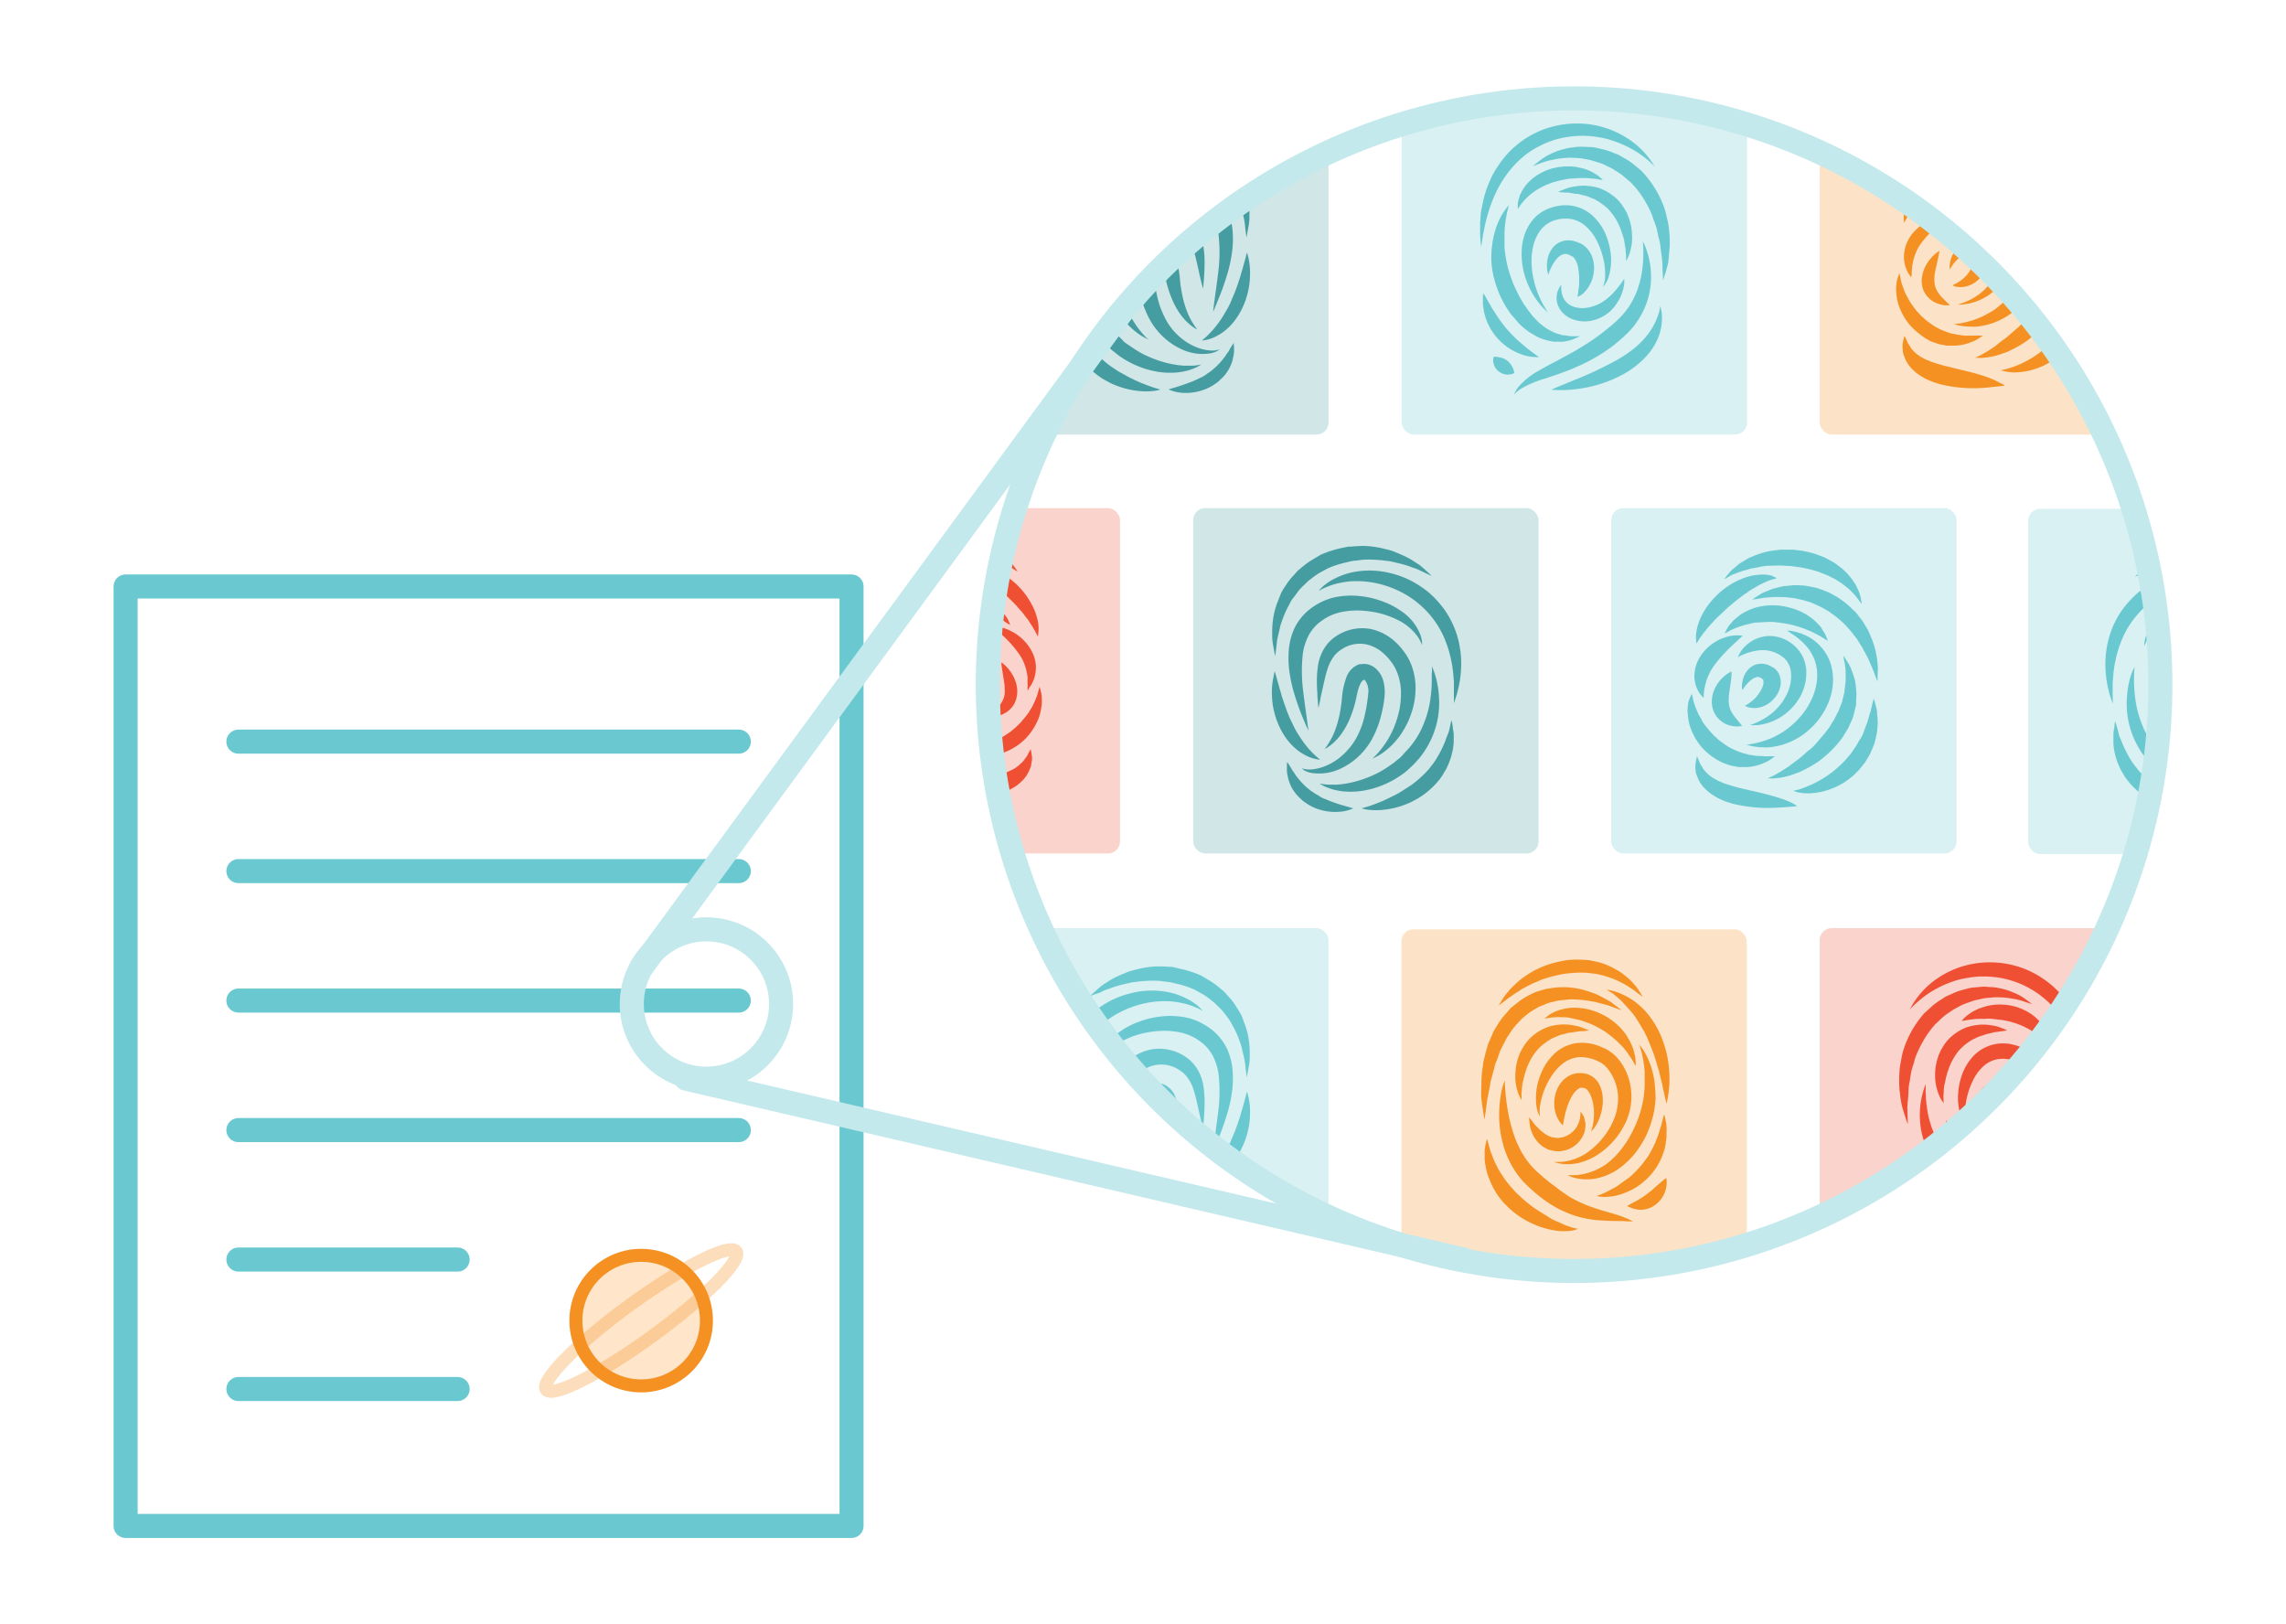 <svg id="Layer_1" data-name="Layer 1" xmlns="http://www.w3.org/2000/svg" xmlns:xlink="http://www.w3.org/1999/xlink" viewBox="0 0 380 270"><defs><style>.cls-1,.cls-16,.cls-2,.cls-3,.cls-5,.cls-6{fill:none;}.cls-2,.cls-3{stroke:#6ac9d0;stroke-linejoin:round;}.cls-16,.cls-2,.cls-3,.cls-6{stroke-width:4px;}.cls-16,.cls-3{stroke-linecap:round;}.cls-4{fill:#ffe5ca;}.cls-4,.cls-5{stroke:#f59122;stroke-width:2.16px;}.cls-16,.cls-4,.cls-5,.cls-6{stroke-miterlimit:10;}.cls-5{opacity:0.3;}.cls-16,.cls-6{stroke:#c3e9ec;}.cls-7{clip-path:url(#clip-path);}.cls-8,.cls-9{fill:#469da1;}.cls-10,.cls-12,.cls-14,.cls-8{opacity:0.25;}.cls-10,.cls-11{fill:#6ac9d0;}.cls-12,.cls-13{fill:#f59122;}.cls-14,.cls-15{fill:#ef5034;}</style><clipPath id="clip-path"><circle class="cls-1" cx="261.66" cy="113.81" r="97.46"/></clipPath></defs><title>ipfs-illustrations-how</title><rect class="cls-2" x="20.88" y="97.49" width="120.67" height="156.16"/><line class="cls-3" x1="39.63" y1="123.28" x2="122.81" y2="123.28"/><line class="cls-3" x1="39.63" y1="144.8" x2="122.81" y2="144.8"/><line class="cls-3" x1="39.63" y1="166.32" x2="122.81" y2="166.32"/><line class="cls-3" x1="39.63" y1="187.85" x2="122.81" y2="187.85"/><line class="cls-3" x1="39.63" y1="209.37" x2="76.07" y2="209.37"/><line class="cls-3" x1="39.63" y1="230.89" x2="76.07" y2="230.89"/><circle class="cls-4" cx="106.58" cy="219.52" r="10.85"/><ellipse class="cls-5" cx="106.58" cy="219.52" rx="19.52" ry="3.19" transform="translate(-108.71 104.63) rotate(-36.02)"/><circle class="cls-6" cx="117.43" cy="166.89" r="12.41"/><g class="cls-7"><rect class="cls-8" x="163.43" y="14.83" width="57.41" height="57.41" rx="2" ry="2"/><path class="cls-9" d="M202.75,58.06a2,2,0,0,1-.37.26,3.82,3.82,0,0,1-1.26.43,8.26,8.26,0,0,1-4.72-.7,11.42,11.42,0,0,1-2.74-1.78,11.9,11.9,0,0,1-2.36-2.84,16.4,16.4,0,0,1-1.52-3.6c-0.19-.63-0.33-1.27-0.46-1.91a17.29,17.29,0,0,1-.29-2,7.35,7.35,0,0,1,.16-2.27,4.28,4.28,0,0,1,1.36-2.31,3.09,3.09,0,0,1,1.46-.68,2.86,2.86,0,0,1,.88,0h0l0.13,0h0l0.06,0,0.11,0a2.9,2.9,0,0,1,.39.15,3.63,3.63,0,0,1,1.8,2,13.23,13.23,0,0,1,.76,3.62,22.35,22.35,0,0,0,.44,2.85,16.24,16.24,0,0,0,.68,2.34,12.3,12.3,0,0,0,.81,1.73c0.27,0.47.51,0.82,0.68,1.07l0.27,0.37-0.4-.23a7.38,7.38,0,0,1-1.05-.8,9,9,0,0,1-1.38-1.55,13.07,13.07,0,0,1-1.32-2.37,20.34,20.34,0,0,1-1-3l-0.17-.81c0-.26-0.11-0.51-0.17-0.76a6.85,6.85,0,0,0-.48-1.37,1.45,1.45,0,0,0-.5-0.62s0.09,0,0,0l-0.11,0H192.4l0.11,0h0a0.62,0.62,0,0,0-.17.12,3.05,3.05,0,0,0-.55,2.33c0,0.48.14,1.15,0.22,1.71s0.21,1.16.33,1.72a13.94,13.94,0,0,0,1.06,3.15A10.61,10.61,0,0,0,195,54.89a10.9,10.9,0,0,0,2.08,1.87,9.63,9.63,0,0,0,2.14,1.08,7.43,7.43,0,0,0,1.84.41,4,4,0,0,0,1.23-.06A2.38,2.38,0,0,0,202.75,58.06Z"/><path class="cls-9" d="M200,48s-0.21-.64-0.47-1.78c-0.14-.57-0.28-1.26-0.45-2s-0.36-1.66-.65-2.54a6.92,6.92,0,0,0-1.3-2.44,5.65,5.65,0,0,0-1.08-.91c-0.12-.07-0.5-0.31-0.69-0.39a5.5,5.5,0,0,0-.66-0.26,5.39,5.39,0,0,0-3-.1,6.41,6.41,0,0,0-2.77,1.6,8.06,8.06,0,0,0-1.13,1.28c-0.07.1-.2,0.26-0.23,0.32l-0.26.41c-0.12.21-.24,0.43-0.35,0.69a9.26,9.26,0,0,0-.75,3.22,13.8,13.8,0,0,0,.24,3.25,16.82,16.82,0,0,0,.87,2.88,15.21,15.21,0,0,0,2.37,3.95c0.37,0.43.68,0.76,0.91,1L191,56.47l-0.44-.2a9.46,9.46,0,0,1-1.19-.69,12.25,12.25,0,0,1-3.41-3.62,13.36,13.36,0,0,1-1.45-3.08,12.52,12.52,0,0,1-.68-3.81,10.6,10.6,0,0,1,.71-4.22,10.13,10.13,0,0,1,.5-1.07l0.26-.43c0.13-.22.22-0.32,0.33-0.48a10.65,10.65,0,0,1,1.46-1.7,8.73,8.73,0,0,1,4-2.2,7.76,7.76,0,0,1,5.52.88,9.74,9.74,0,0,1,.84.56,6.45,6.45,0,0,1,1.42,1.52,7.71,7.71,0,0,1,1.22,3.38,17.14,17.14,0,0,1,.14,2.8c0,0.82-.05,1.52-0.09,2.11Z"/><path class="cls-9" d="M201.66,51.82s0.06-.66.21-1.79,0.39-2.75.62-4.66a26,26,0,0,0,.07-6.33,9.32,9.32,0,0,0-1-3.11,6.93,6.93,0,0,0-2.14-2.38A9.19,9.19,0,0,0,198,32.7l-0.4-.17-0.36-.13a7.71,7.71,0,0,0-.79-0.23,12.72,12.72,0,0,0-3.36-.31,17.18,17.18,0,0,0-3.23.44,14.88,14.88,0,0,0-2.78,1A8.89,8.89,0,0,0,183.59,36a7.15,7.15,0,0,0-.66,1.11l-0.19.43,0-.47a5.74,5.74,0,0,1,.33-1.33,8.35,8.35,0,0,1,3.14-3.82,12.46,12.46,0,0,1,3-1.57,14.56,14.56,0,0,1,3.65-.9,13.4,13.4,0,0,1,4.11.12,10.32,10.32,0,0,1,1.07.26L198.6,30l0.49,0.2A11.81,11.81,0,0,1,201,31.31a9.07,9.07,0,0,1,2.92,3.39,10.81,10.81,0,0,1,1,4.08,16.17,16.17,0,0,1-.21,3.73,23.2,23.2,0,0,1-.73,3.16,40.41,40.41,0,0,1-1.63,4.49C201.95,51.22,201.66,51.82,201.66,51.82Z"/><path class="cls-9" d="M181.13,41.08s-0.07.52-.09,1.42a23.14,23.14,0,0,0,.17,3.65A17.54,17.54,0,0,0,182.48,51a13.38,13.38,0,0,0,1.31,2.42c0.27,0.38.55,0.76,0.84,1.12l0.23,0.27,0.09,0.1L185.08,55l0.53,0.56c0.35,0.38.68,0.63,1,1s0.72,0.62,1.12.87a19.19,19.19,0,0,0,2.35,1.46,19.91,19.91,0,0,0,2.39,1,17.14,17.14,0,0,0,2.27.62,15,15,0,0,0,2,.27,7.44,7.44,0,0,0,.85,0,4.69,4.69,0,0,0,.73,0,8,8,0,0,0,1-.12l0.37-.06-0.32.19a5.35,5.35,0,0,1-1,.48,7.66,7.66,0,0,1-1.62.48,10.27,10.27,0,0,1-2.2.21,12.26,12.26,0,0,1-2.62-.26,14,14,0,0,1-2.82-.86,14.9,14.9,0,0,1-2.79-1.5c-0.46-.29-0.87-0.66-1.31-1s-0.87-.78-1.21-1.16l-0.51-.57-0.13-.14c-0.1-.12-0.1-0.13-0.16-0.2l-0.25-.33a12.25,12.25,0,0,1-.92-1.37,14.42,14.42,0,0,1-2-8.38,15.7,15.7,0,0,1,.68-3.77A10.24,10.24,0,0,1,181.13,41.08Z"/><path class="cls-9" d="M177.88,50.08s0.13,0.36.31,1c0.09,0.31.2,0.7,0.3,1.14s0.35,0.86.51,1.35a14.54,14.54,0,0,0,.68,1.52,14.34,14.34,0,0,0,.89,1.59c0.33,0.53.75,1,1.14,1.54a15.7,15.7,0,0,0,1.38,1.4,17.31,17.31,0,0,0,1.54,1.26c0.56,0.35,1.08.76,1.65,1.06s1.1,0.62,1.64.89,1.06,0.51,1.54.72c1,0.41,1.83.72,2.44,0.91s1,0.29,1,.29l-0.26.07a5.26,5.26,0,0,1-.76.15,11,11,0,0,1-2.77,0,13.84,13.84,0,0,1-1.84-.33,13.56,13.56,0,0,1-2-.67,6.92,6.92,0,0,1-1-.47c-0.33-.18-0.68-0.35-1-0.56a13.46,13.46,0,0,1-1.88-1.44,12.84,12.84,0,0,1-1.61-1.76,9.81,9.81,0,0,1-.63-1,6.15,6.15,0,0,1-.54-1,10.68,10.68,0,0,1-.71-2,9.51,9.51,0,0,1-.31-1.87c0-.59,0-1.13,0-1.59s0.11-.84.16-1.17C177.79,50.46,177.88,50.08,177.88,50.08Z"/><path class="cls-9" d="M177.5,47.25s-0.21-.57-0.53-1.57c-0.13-.51-0.29-1.14-0.43-1.88a17.81,17.81,0,0,1-.26-2.5,15,15,0,0,1,.16-3,15.11,15.11,0,0,1,.85-3.31A15.57,15.57,0,0,1,179,31.7a17.36,17.36,0,0,1,2.58-2.85,17.9,17.9,0,0,1,3.21-2.1,15.7,15.7,0,0,1,3.48-1.22,14.27,14.27,0,0,1,3.41-.37,13.35,13.35,0,0,1,3,.37,11.3,11.3,0,0,1,2.41.88,8.76,8.76,0,0,1,1.66,1,6.38,6.38,0,0,1,.92.83l0.3,0.31-0.38-.2a9.71,9.71,0,0,0-1.09-.5,6.39,6.39,0,0,0-.79-0.29,8.88,8.88,0,0,0-.95-0.27,15.07,15.07,0,0,0-2.3-.35,15.88,15.88,0,0,0-5.64.73A18.18,18.18,0,0,0,185.94,29a15.71,15.71,0,0,0-2.68,1.85,15.35,15.35,0,0,0-3.9,5.05,19.07,19.07,0,0,0-1.05,2.82c-0.13.47-.25,0.93-0.33,1.38a12.31,12.31,0,0,0-.24,1.32c-0.13.85-.17,1.65-0.23,2.37l0,1.86C177.5,46.65,177.5,47.25,177.5,47.25Z"/><path class="cls-9" d="M181.16,26.1s0.44-.42,1.22-1.11l0.65-.57a9.66,9.66,0,0,1,.87-0.57,12.23,12.23,0,0,1,2.22-1.22l1.34-.57a12.76,12.76,0,0,1,1.5-.42,15.57,15.57,0,0,1,3.36-.5c0.59,0,1.19,0,1.81.06,0.31,0,.62,0,0.92.06L196,21.45a18.13,18.13,0,0,1,3.64,1.15l1.67,1a13.83,13.83,0,0,1,1.53,1.15c0.24,0.2.5,0.39,0.72,0.61L204.13,26a9.77,9.77,0,0,1,1.14,1.43c0.31,0.51.64,1,.92,1.51s0.43,1.05.63,1.55a12.59,12.59,0,0,1,.74,2.93,14.35,14.35,0,0,1,.13,2.52,8.43,8.43,0,0,1-.19,1.91c-0.18,1-.3,1.62-0.3,1.62s-0.09-.61-0.21-1.63a11.12,11.12,0,0,0-.28-1.82L206.45,35a5.9,5.9,0,0,0-.33-1.18,16,16,0,0,0-1.06-2.5c-0.24-.41-0.44-0.86-0.71-1.27s-0.6-.8-0.9-1.21a7.77,7.77,0,0,0-1.05-1.13l-0.56-.56c-0.19-.18-0.42-0.32-0.62-0.49a11.35,11.35,0,0,0-1.3-.93l-1.42-.78a15.64,15.64,0,0,0-3.06-1l-0.78-.19c-0.26-.05-0.53-0.07-0.79-0.11-0.53-.05-1-0.16-1.56-0.17a20.19,20.19,0,0,0-3,.12c-0.48.07-1,.09-1.4,0.19l-1.29.3a16.92,16.92,0,0,0-2.23.69c-0.33.12-.65,0.21-0.94,0.34l-0.78.38C181.71,25.86,181.16,26.1,181.16,26.1Z"/><path class="cls-9" d="M207.3,42s0.09,0.28.2,0.76a10.56,10.56,0,0,1,.28,2,14.43,14.43,0,0,1-.16,2.92,14.9,14.9,0,0,1-.38,1.62,12.7,12.7,0,0,1-.6,1.62,12.52,12.52,0,0,1-.82,1.54,11,11,0,0,1-1,1.35,9.12,9.12,0,0,1-1.14,1.1,7.33,7.33,0,0,1-1.17.8,7,7,0,0,1-1.07.52c-0.33.12-.63,0.2-0.87,0.26-0.5.09-.78,0.11-0.78,0.11s0.22-.2.59-0.5L201,55.5c0.22-.25.48-0.48,0.73-0.79s0.51-.62.79-1,0.52-.73.77-1.14,0.49-.83.74-1.26,0.47-.88.66-1.36,0.4-.94.59-1.4l0.51-1.4c0.13-.47.32-0.91,0.43-1.35s0.26-.85.36-1.24,0.21-.74.3-1.06l0.23-.85C207.19,42.22,207.3,42,207.3,42Z"/><path class="cls-9" d="M194.23,64.72s1-.27,2.23-0.68c0.64-.23,1.36-0.46,2.09-0.78,0.37-.15.72-0.34,1.09-0.51s0.73-.37,1-0.62l0.51-.33,0.46-.38a7.76,7.76,0,0,0,.86-0.79,7.62,7.62,0,0,0,.74-0.84,6.3,6.3,0,0,0,.62-0.83c0.17-.28.4-0.51,0.51-0.76s0.26-.45.37-0.63c0.22-.35.37-0.56,0.37-0.56s0,0.24.05,0.67c0,0.21,0,.48,0,0.78a4.47,4.47,0,0,1-.16,1,4.57,4.57,0,0,1-.35,1.17,5.84,5.84,0,0,1-.65,1.22,6,6,0,0,1-1,1.15c-0.19.17-.37,0.36-0.57,0.53l-0.64.44a8.48,8.48,0,0,1-1.36.71,9.42,9.42,0,0,1-1.4.43,8.59,8.59,0,0,1-2.53.18A6.51,6.51,0,0,1,194.23,64.72Z"/><rect class="cls-10" x="233" y="14.83" width="57.41" height="57.41" rx="2" ry="2"/><path class="cls-11" d="M262.22,49.33s0.06-.3.13-0.75c0-.23.07-0.5,0.1-0.8s0.06-.63.05-1a11.35,11.35,0,0,0-.16-2.23,3.52,3.52,0,0,0-.75-1.75,1.81,1.81,0,0,0-.15-0.15s-0.06,0,0,0l-0.08,0-0.17-.1a2.66,2.66,0,0,0-.41-0.21,1.45,1.45,0,0,0-.78-0.11,1.82,1.82,0,0,0-.82.4,4.09,4.09,0,0,0-.71.78,7.35,7.35,0,0,0-.84,1.57c-0.17.42-.25,0.68-0.25,0.68a4.46,4.46,0,0,1-.18-0.73,5.46,5.46,0,0,1,.08-2,4.46,4.46,0,0,1,.56-1.36,3.36,3.36,0,0,1,1.37-1.28,3.43,3.43,0,0,1,2.14-.28,4.53,4.53,0,0,1,1,.31l0.18,0.08,0.09,0,0.16,0.09a3.88,3.88,0,0,1,.48.3,4.18,4.18,0,0,1,1.33,1.72,5.27,5.27,0,0,1,.39,1.87,5.93,5.93,0,0,1-.73,3,5.72,5.72,0,0,1-.69,1,4.1,4.1,0,0,1-.68.63A2.46,2.46,0,0,1,262.22,49.33Z"/><path class="cls-11" d="M266.44,47.68a4.34,4.34,0,0,0,.37-1.54,11.06,11.06,0,0,0-.53-4,12.19,12.19,0,0,0-1-2.42,8,8,0,0,0-1.74-2.17A5,5,0,0,0,261,36.38a6.74,6.74,0,0,0-1.42,0c-0.23,0-.52.07-0.71,0.12l-0.43.11-0.3.11a4.92,4.92,0,0,0-2.2,1.73,7.28,7.28,0,0,0-1.13,2.72,10.62,10.62,0,0,0-.2,2.92,13.27,13.27,0,0,0,.4,2.67,15.55,15.55,0,0,0,1.5,3.85,14.07,14.07,0,0,0,.84,1.37l-0.31-.29a10.93,10.93,0,0,1-.84-0.86,13.35,13.35,0,0,1-2.28-3.72,12.69,12.69,0,0,1-.91-6.24,8.61,8.61,0,0,1,1.23-3.56,7.14,7.14,0,0,1,1.33-1.55,6.94,6.94,0,0,1,1.8-1.07l0.52-.19,0.42-.12c0.38-.1.67-0.14,1-0.2A6.68,6.68,0,0,1,264.89,36a9,9,0,0,1,2,2.91,11.46,11.46,0,0,1,.81,2.92,9.34,9.34,0,0,1-.37,4.42,4.41,4.41,0,0,1-.58,1.1Z"/><path class="cls-11" d="M252.3,34.74s0-.28,0-0.77a3,3,0,0,1,.16-0.87l0.16-.56c0.07-.19.17-0.37,0.27-0.56a5.55,5.55,0,0,1,.77-1.2,7.61,7.61,0,0,1,1.13-1.14,7.92,7.92,0,0,1,1.44-.93,9.15,9.15,0,0,1,1.63-.66,10.28,10.28,0,0,1,3.4-.38,9.3,9.3,0,0,1,1.54.25l0.7,0.18,0.63,0.25a5.3,5.3,0,0,1,1,.53,3.9,3.9,0,0,1,.73.51c0.38,0.32.57,0.52,0.57,0.52s-0.29,0-.75-0.11a7.61,7.61,0,0,0-.83-0.11c-0.32,0-.67-0.08-1.05-0.09s-0.79,0-1.22,0-0.88.07-1.33,0.08-0.92.1-1.39,0.21a13,13,0,0,0-1.39.33,11.71,11.71,0,0,0-1.34.48c-0.21.1-.43,0.18-0.64,0.28l-0.6.32a11.71,11.71,0,0,0-1.08.7,9.62,9.62,0,0,0-.9.77,6.59,6.59,0,0,0-.7.74,4.27,4.27,0,0,0-.52.66C252.48,34.52,252.3,34.74,252.3,34.74Z"/><path class="cls-11" d="M262.62,55.89s-0.44.22-1.22,0.55a9.51,9.51,0,0,1-1.57.36c-0.31,0-.64,0-1,0l-0.55,0-0.56-.11a8,8,0,0,1-2.41-.83c-0.38-.23-0.81-0.45-1.19-0.72s-0.76-.58-1.13-0.9-0.7-.69-1-1.06S251.29,52.41,251,52s-0.57-.84-0.83-1.28-0.48-.9-0.71-1.36-0.4-.94-0.58-1.41-0.33-1-.46-1.44a15.27,15.27,0,0,1-.5-2.93,11.85,11.85,0,0,1,0-1.41c0-.45.06-0.92,0.11-1.34a13.65,13.65,0,0,1,.48-2.39A11.7,11.7,0,0,1,250,35.16a7.47,7.47,0,0,1,.6-0.8l0.23-.26s-0.14.47-.32,1.28a20.12,20.12,0,0,0-.42,3.33c0,0.68,0,1.42,0,2.19,0,0.4.06,0.77,0.11,1.17s0.11,0.79.19,1.21a20.37,20.37,0,0,0,.64,2.45c0.13,0.41.31,0.82,0.45,1.23s0.35,0.81.53,1.21l0.59,1.18,0.66,1.13L254,51.54l0.77,1c0.26,0.3.56,0.56,0.82,0.86s0.57,0.49.85,0.74a9.34,9.34,0,0,0,1.77,1.06l0.44,0.2L259,55.49c0.29,0.08.56,0.19,0.83,0.24,0.52,0,1,.17,1.42.16C262.13,55.87,262.62,55.89,262.62,55.89Z"/><path class="cls-11" d="M273.08,40.12a8.43,8.43,0,0,1,.64,1.48,13.5,13.5,0,0,1,.73,4.25A12.8,12.8,0,0,1,273,52a13.06,13.06,0,0,1-2.1,3c-0.2.22-.45,0.47-0.65,0.65s-0.4.39-.64,0.59c-0.46.41-.92,0.79-1.39,1.17a27,27,0,0,1-3,2,31.28,31.28,0,0,1-3.06,1.54c-1,.46-2,0.82-2.94,1.16s-1.82.62-2.63,0.89a17.48,17.48,0,0,0-3.71,1.59,6.43,6.43,0,0,0-.91.7l-0.29.3,0.16-.39a5,5,0,0,1,.67-1A12.44,12.44,0,0,1,256,61.5c0.76-.44,1.58-0.9,2.46-1.34l2.68-1.45c0.92-.5,1.83-1.07,2.74-1.65s1.81-1.22,2.66-1.89c0.43-.34.86-0.68,1.25-1,0.2-.16.41-0.37,0.63-0.55s0.38-.34.57-0.53a13.15,13.15,0,0,0,1.9-2.29,14.72,14.72,0,0,0,1.26-2.53,16.6,16.6,0,0,0,.69-2.51,20.21,20.21,0,0,0,.33-4C273.15,40.7,273.08,40.12,273.08,40.12Z"/><path class="cls-11" d="M276,50.86l0.07,0.28c0,0.18.11,0.45,0.15,0.8a8.57,8.57,0,0,1-.2,3,9,9,0,0,1-.72,1.93,10.31,10.31,0,0,1-1.27,1.93,12.29,12.29,0,0,1-1.73,1.72,16.42,16.42,0,0,1-2,1.43,21.68,21.68,0,0,1-8.42,2.75,19.8,19.8,0,0,1-2.89.14c-0.7,0-1.1-.07-1.1-0.07s0.37-.17,1-0.44l2.62-1.08A62.37,62.37,0,0,0,269,59.72c0.62-.38,1.24-0.76,1.81-1.18a16.83,16.83,0,0,0,1.6-1.3,12.64,12.64,0,0,0,1.3-1.4,11.85,11.85,0,0,0,1-1.43,12.85,12.85,0,0,0,.66-1.36c0.19-.42.29-0.8,0.41-1.12C275.93,51.25,276,50.86,276,50.86Z"/><path class="cls-11" d="M276.45,46.64s0-.59-0.09-1.62c0-.51,0-1.14-0.07-1.85s-0.21-1.47-.29-2.3a7.47,7.47,0,0,0-.26-1.28c-0.11-.44-0.2-0.9-0.3-1.36a8.73,8.73,0,0,0-.45-1.39c-0.19-.46-0.31-1-0.51-1.42A19.08,19.08,0,0,0,273,32.7a15.31,15.31,0,0,0-2-2.46l-1.2-1a9.93,9.93,0,0,0-1.3-.89c-0.22-.14-0.43-0.29-0.66-0.41l-0.7-.33a7.62,7.62,0,0,0-1.4-.59l-1.42-.43-1.4-.25a7.89,7.89,0,0,0-1.35-.09,6.54,6.54,0,0,0-1.28,0,13.59,13.59,0,0,0-2.25.32,10.86,10.86,0,0,0-1.73.48c-0.94.36-1.51,0.57-1.51,0.57s0.44-.38,1.27-1a8.18,8.18,0,0,1,1.64-1,10.37,10.37,0,0,1,2.35-.86,7.76,7.76,0,0,1,1.42-.26,8,8,0,0,1,1.56-.11l1.66,0.07c0.56,0.07,1.12.23,1.7,0.35a9.6,9.6,0,0,1,1.71.56l0.86,0.33c0.28,0.13.54,0.31,0.81,0.46a12.34,12.34,0,0,1,1.58,1l1.47,1.21a17.87,17.87,0,0,1,2.31,3,16.49,16.49,0,0,1,1.54,3.26c0.19,0.55.3,1.11,0.43,1.65a10.25,10.25,0,0,1,.3,1.59,21.56,21.56,0,0,1,.15,2.94c-0.06.92-.14,1.75-0.21,2.47s-0.3,1.31-.41,1.81C276.62,46.07,276.45,46.64,276.45,46.64Z"/><path class="cls-11" d="M275.09,27.68l-0.36-.33c-0.23-.21-0.57-0.55-1-0.9A19.45,19.45,0,0,0,272,25.21,18.75,18.75,0,0,0,269.69,24a18.41,18.41,0,0,0-2.94-1,19.45,19.45,0,0,0-3.39-.43,17.41,17.41,0,0,0-3.6.34,13.79,13.79,0,0,0-3.51,1.21,13.5,13.5,0,0,0-3.12,2,15.84,15.84,0,0,0-2.49,2.63,19.17,19.17,0,0,0-1.81,2.92,25.84,25.84,0,0,0-1.19,2.9c-0.31.93-.54,1.81-0.73,2.59s-0.3,1.49-.42,2.06c-0.16,1.16-.28,1.83-0.28,1.83s-0.07-.67-0.17-1.86c0-.59,0-1.32,0-2.15l0.1-1.33c0-.47.15-1,0.23-1.47a18.82,18.82,0,0,1,.9-3.25c0.21-.56.48-1.13,0.74-1.71a15.86,15.86,0,0,1,1-1.69,15.65,15.65,0,0,1,6.25-5.51,16,16,0,0,1,4.07-1.31,16.49,16.49,0,0,1,4.12-.19,15.49,15.49,0,0,1,6.82,2.25,14.47,14.47,0,0,1,2.27,1.72,13.78,13.78,0,0,1,1.47,1.6,9.72,9.72,0,0,1,.79,1.13Z"/><path class="cls-11" d="M270,46.3s0,0.29,0,.77a7.58,7.58,0,0,1-.15.89,6.85,6.85,0,0,1-.37,1.12,6.51,6.51,0,0,1-.67,1.26,6.82,6.82,0,0,1-1,1.26,6.68,6.68,0,0,1-3.22,1.7,5.65,5.65,0,0,1-3.73-.48,4.26,4.26,0,0,1-1.38-1.17,3.48,3.48,0,0,1-.67-2.76,3.43,3.43,0,0,1,.3-0.89,2.85,2.85,0,0,1,.3-0.5l0.12-.17v0.21a5.42,5.42,0,0,0,0,.55,5.3,5.3,0,0,0,.12.8,3.54,3.54,0,0,0,.36.87A2.93,2.93,0,0,0,261.63,51a4.89,4.89,0,0,0,2.47.1,6.7,6.7,0,0,0,2.42-1,9.81,9.81,0,0,0,1.87-1.65c0.51-.58.91-1.1,1.19-1.49S270,46.3,270,46.3Z"/><path class="cls-11" d="M255.82,59.35a3.87,3.87,0,0,1-.68,0,7,7,0,0,1-1.76-.29,9.7,9.7,0,0,1-4.55-2.94,10,10,0,0,1-.89-1.2,11.52,11.52,0,0,1-.68-1.28,11.37,11.37,0,0,1-.44-1.27,6.47,6.47,0,0,1-.23-1.17,5,5,0,0,1-.09-1c0-.3,0-0.56,0-0.77,0-.43.08-0.67,0.08-0.67s0.14,0.21.36,0.57c0.1,0.18.23,0.4,0.36,0.65s0.32,0.51.48,0.81,0.33,0.61.56,0.92,0.4,0.66.64,1,0.46,0.67.72,1,0.5,0.68.8,1a21.18,21.18,0,0,0,1.73,1.79c0.59,0.54,1.18,1,1.71,1.47C255,58.78,255.82,59.35,255.82,59.35Z"/><path class="cls-11" d="M270.3,43.41s0-.32,0-0.88c0-.28-0.06-0.6-0.08-1s-0.13-.77-0.18-1.2-0.18-.9-0.35-1.37a12.65,12.65,0,0,0-.53-1.44,10,10,0,0,0-.75-1.4,10.24,10.24,0,0,0-1-1.28,8.69,8.69,0,0,0-1.19-1,10.08,10.08,0,0,0-1.32-.8c-0.49-.15-0.93-0.41-1.41-0.51l-0.7-.17a2.81,2.81,0,0,0-.67-0.14c-0.44,0-.85-0.12-1.22-0.18s-0.7,0-1-.06c-0.55,0-.87-0.09-0.87-0.09s0.28-.14.81-0.35c0.26-.1.58-0.23,1-0.35s0.82-.17,1.31-0.25a7.49,7.49,0,0,1,1.61-.05,9.86,9.86,0,0,1,1.83.3,8.28,8.28,0,0,1,1.84.85,8.41,8.41,0,0,1,1.64,1.33,9.28,9.28,0,0,1,1.18,1.71,4.5,4.5,0,0,1,.42.92,7.23,7.23,0,0,1,.31.92,8.91,8.91,0,0,1,.29,1.8,8.81,8.81,0,0,1,0,1.61,9.89,9.89,0,0,1-.25,1.33,7.38,7.38,0,0,1-.34,1C270.47,43.13,270.3,43.41,270.3,43.41Z"/><path class="cls-11" d="M251.74,62a2.23,2.23,0,0,1-.92.26,2.41,2.41,0,0,1-1.64-.48,2.37,2.37,0,0,1-.93-1.48,1.93,1.93,0,0,1,.05-1l0.29,0a6,6,0,0,1,.62.09,3,3,0,0,1,1.31.54,3.07,3.07,0,0,1,.91,1.14A4.26,4.26,0,0,1,251.74,62Z"/><rect class="cls-12" x="302.49" y="14.83" width="57.41" height="57.41" rx="2" ry="2"/><path class="cls-13" d="M324.58,47.41l0.16-.08,0.43-.21a6.58,6.58,0,0,0,1.25-.88,5.47,5.47,0,0,0,1.17-1.47,2.46,2.46,0,0,0,.36-1.54,0.91,0.91,0,0,0-.08-0.21,1.7,1.7,0,0,0-.29-0.28,1.41,1.41,0,0,0-.65-0.31,1.31,1.31,0,0,0-.75.14,3.14,3.14,0,0,0-.75.51,6.18,6.18,0,0,0-1,1.19,5.33,5.33,0,0,0-.34.54,4.41,4.41,0,0,1,0-.66,4.67,4.67,0,0,1,.46-1.73,3.66,3.66,0,0,1,.77-1,2.75,2.75,0,0,1,1.5-.73,3,3,0,0,1,1.83.36L329,41.24a1.86,1.86,0,0,1,.18.13l0.21,0.18a2.59,2.59,0,0,1,.62.94,3.17,3.17,0,0,1,.07,2,4.19,4.19,0,0,1-.76,1.5,4.56,4.56,0,0,1-2.27,1.56,3.81,3.81,0,0,1-1.86.1,2.39,2.39,0,0,1-.49-0.14Z"/><path class="cls-13" d="M323.43,39.4l0.14-.27a4.61,4.61,0,0,1,.48-0.75,6,6,0,0,1,2.65-1.89,5.49,5.49,0,0,1,2.29-.33,5.82,5.82,0,0,1,2.52.76,6.19,6.19,0,0,1,1.14.84,5.89,5.89,0,0,1,.93,1.1,5.65,5.65,0,0,1,.89,2.78,8,8,0,0,1-1.54,5.1,9.24,9.24,0,0,1-3.4,2.93,9.09,9.09,0,0,1-3,.91,8.27,8.27,0,0,1-.85.07h-0.3l0.29-.09a8.09,8.09,0,0,0,.79-0.28A10.49,10.49,0,0,0,329,48.9a9.39,9.39,0,0,0,2.6-3,7.53,7.53,0,0,0,.77-2,5.68,5.68,0,0,0,.15-2.11A4.36,4.36,0,0,0,331.9,40a3.61,3.61,0,0,0-.65-0.72,8.4,8.4,0,0,0-.78-0.54,5.13,5.13,0,0,0-1.69-.64,5.7,5.7,0,0,0-1.69,0,8.09,8.09,0,0,0-1.49.35,9.74,9.74,0,0,0-1.16.48c-0.31.16-.57,0.3-0.74,0.4Z"/><path class="cls-13" d="M321.21,35.38s0.14-.29.42-0.77l0.24-.39c0.1-.14.23-0.27,0.36-0.42a5.51,5.51,0,0,1,1-.95l0.62-.48c0.23-.14.47-0.27,0.73-0.42a9.9,9.9,0,0,1,1.68-.7,10.75,10.75,0,0,1,1.91-.36,11.42,11.42,0,0,1,2,0,11.63,11.63,0,0,1,2,.37,10.38,10.38,0,0,1,1.81.67,10.91,10.91,0,0,1,1.54.92,8.11,8.11,0,0,1,1.21,1.05c0.17,0.18.34,0.34,0.48,0.51l0.37,0.52a4.5,4.5,0,0,1,.53.88c0.25,0.51.35,0.81,0.35,0.81s-0.29-.17-0.73-0.48a8.78,8.78,0,0,0-.81-0.5,10.35,10.35,0,0,0-1.06-.57c-0.38-.21-0.83-0.36-1.27-0.55s-0.94-.33-1.43-0.49-1-.28-1.56-0.37-1.08-.16-1.62-0.24a15.85,15.85,0,0,0-1.63-.05c-0.54,0-1.06.07-1.58,0.09s-1,.13-1.46.28l-0.69.17-0.63.22a9.92,9.92,0,0,0-1.09.43l-0.47.2L322,35C321.5,35.24,321.21,35.38,321.21,35.38Z"/><path class="cls-13" d="M333.28,64.08s-0.34.07-.92,0.13-1.37.16-2.34,0.24a23.45,23.45,0,0,1-7.18-.5,14.62,14.62,0,0,1-2-.65,9.58,9.58,0,0,1-1.84-1,4.26,4.26,0,0,1-.81-0.64,8.35,8.35,0,0,1-.7-0.71,5.68,5.68,0,0,1-.92-1.61,6.93,6.93,0,0,1-.25-0.77l-0.06-.72c0-.22,0-0.42,0-0.61l0.09-.51a7.37,7.37,0,0,1,.23-0.91s0.17,0.32.4,0.83l0.18,0.41c0.1,0.14.19,0.28,0.29,0.43L317.75,58c0.13,0.15.28,0.29,0.42,0.43a5.72,5.72,0,0,0,1,.81c0.19,0.12.41,0.22,0.61,0.34l0.31,0.17,0.36,0.14c0.25,0.08.45,0.22,0.72,0.29l0.78,0.26c0.55,0.14,1.09.33,1.68,0.46s1.16,0.29,1.75.43,1.18,0.27,1.74.42c1.15,0.28,2.23.59,3.16,0.92a15.39,15.39,0,0,1,2.22,1C333,63.88,333.28,64.08,333.28,64.08Z"/><path class="cls-13" d="M340.94,39.07s0.27,0.36.67,1a6.73,6.73,0,0,1,.67,1.21c0.2,0.52.42,1.12,0.63,1.81a21.74,21.74,0,0,1,.29,2.24l-0.06,1.25,0,0.65-0.15.64c-0.1.43-.21,0.87-0.33,1.32s-0.34.85-.53,1.28a7.06,7.06,0,0,1-.64,1.24c-0.25.39-.47,0.82-0.75,1.18A16.13,16.13,0,0,1,338.87,55a17.52,17.52,0,0,1-2,1.7,18.76,18.76,0,0,1-2.11,1.26c-0.35.17-.69,0.34-1,0.49l-1,.36a12,12,0,0,1-1.78.49c-0.54.11-1,.14-1.41,0.18s-0.71,0-.91,0l-0.32,0,1.07-.53,1.15-.67c0.42-.3.92-0.57,1.42-1s1-.76,1.58-1.21,1.08-.95,1.66-1.43,1.11-1.05,1.61-1.66a21.22,21.22,0,0,0,1.48-1.81c0.25-.3.42-0.65,0.64-1a6.61,6.61,0,0,0,.58-1c0.17-.34.34-0.67,0.52-1s0.24-.69.38-1l0.2-.5,0.12-.51,0.25-1c0.1-.66.15-1.3,0.24-1.91s0-1.13,0-1.64a12.17,12.17,0,0,0-.15-1.36C341,39.51,340.94,39.07,340.94,39.07Z"/><path class="cls-13" d="M346.6,43.33s-0.2-.43-0.49-1.2a14,14,0,0,0-.54-1.35c-0.25-.49-0.46-1-0.77-1.63l-0.5-.9-0.25-.47-0.31-.46-0.62-.95c-0.22-.31-0.48-0.61-0.72-0.92a19.34,19.34,0,0,0-1.62-1.79,17.07,17.07,0,0,0-1.92-1.53l-0.5-.36-0.54-.3a9.42,9.42,0,0,0-1.07-.58c-0.37-.16-0.74-0.32-1.1-0.49s-0.75-.23-1.12-0.36a8.19,8.19,0,0,0-1.11-.28,7.18,7.18,0,0,0-1.09-.2,14.32,14.32,0,0,0-2.07-.17c-0.33,0-.64,0-0.94,0l-0.86.06c-0.27,0-.53,0-0.77.05l-0.65.1c-0.79.13-1.27,0.18-1.27,0.18s0.37-.28,1.07-0.73c0.18-.11.37-0.24,0.59-0.37s0.48-.21.75-0.33l0.87-.37c0.31-.12.65-0.18,1-0.27a11.16,11.16,0,0,1,1.12-.25l1.23-.12a7.6,7.6,0,0,1,1.32,0,8.09,8.09,0,0,1,1.38.14c0.46,0.08.93,0.19,1.41,0.29s0.93,0.32,1.39.49a9,9,0,0,1,1.36.64l0.67,0.36c0.21,0.14.42,0.28,0.62,0.43a13.24,13.24,0,0,1,1.2.92c0.37,0.34.72,0.69,1.08,1s0.63,0.76.93,1.13a7.18,7.18,0,0,1,.8,1.17c0.23,0.4.49,0.78,0.67,1.19l0.5,1.2a14.08,14.08,0,0,1,.66,2.26,14.23,14.23,0,0,1,.27,2,7.59,7.59,0,0,1,0,1.48C346.65,42.86,346.6,43.33,346.6,43.33Z"/><path class="cls-13" d="M329.88,26.19s-0.29.09-.81,0.2a6.83,6.83,0,0,0-.85.28c-0.3.08-.65,0.3-1,0.44s-0.75.41-1.16,0.62-0.82.48-1.23,0.78l-0.64.43-0.63.47c-0.43.31-.84,0.66-1.26,1s-0.83.7-1.21,1.07-0.76.73-1.13,1.09-0.69.73-1,1.07-0.63.68-.86,1-0.5.63-.68,0.92-0.39.53-.5,0.76c-0.25.44-.42,0.71-0.42,0.71a8,8,0,0,1-.05-0.84,4.73,4.73,0,0,1,.09-1,6.09,6.09,0,0,1,.3-1.23,9.6,9.6,0,0,1,.56-1.4,13.62,13.62,0,0,1,.86-1.43,12.06,12.06,0,0,1,1.12-1.39,14.4,14.4,0,0,1,1.32-1.28,14.88,14.88,0,0,1,1.49-1.08,10.87,10.87,0,0,1,1.58-.85,11.54,11.54,0,0,1,1.58-.58,10.19,10.19,0,0,1,1.5-.26,6.11,6.11,0,0,1,1.3,0,4.08,4.08,0,0,1,1,.17C329.6,26.07,329.88,26.19,329.88,26.19Z"/><path class="cls-13" d="M324.64,53.92l1.31-.19c0.4-.08.88-0.17,1.42-0.33a5.92,5.92,0,0,0,.84-0.27,8.67,8.67,0,0,0,.9-0.34,7.21,7.21,0,0,0,.93-0.45c0.32-.16.63-0.35,1-0.54a12.66,12.66,0,0,0,1.85-1.43,12.89,12.89,0,0,0,1.65-1.83,11.54,11.54,0,0,0,1.28-2.16,9.6,9.6,0,0,0,.77-2.35,8.21,8.21,0,0,0,.14-2.34,7.52,7.52,0,0,0-.52-2.13,7.92,7.92,0,0,0-1.05-1.74,5.64,5.64,0,0,0-.63-0.7,4.88,4.88,0,0,0-.64-0.59c-0.41-.37-0.83-0.64-1.16-0.88l-1.11-.7,0.34,0c0.22,0,.56.07,1,0.18a8.61,8.61,0,0,1,1.47.51,5.79,5.79,0,0,1,.87.44,5.56,5.56,0,0,1,.91.63,7.73,7.73,0,0,1,2.79,4.58,8.89,8.89,0,0,1,.07,3.09,10.45,10.45,0,0,1-.89,3,12.23,12.23,0,0,1-3.83,4.68,11.24,11.24,0,0,1-2.41,1.37,9.94,9.94,0,0,1-2.35.71,7,7,0,0,1-1.07.15,6.78,6.78,0,0,1-1,0,9.31,9.31,0,0,1-1.56-.14,8.92,8.92,0,0,1-1-.22Z"/><path class="cls-13" d="M317.7,46.1s-0.15-.18-0.37-0.5A3,3,0,0,1,317,45a7.48,7.48,0,0,1-.34-0.93,7.44,7.44,0,0,1-.17-1.15,5.55,5.55,0,0,1,.11-1.32,5.88,5.88,0,0,1,.43-1.36,7.06,7.06,0,0,1,.74-1.25,7.63,7.63,0,0,1,1-1.06,8,8,0,0,1,1.07-.84,7.57,7.57,0,0,1,1.09-.61,8.23,8.23,0,0,1,1-.4,7,7,0,0,1,1.63-.3c0.41,0,.63,0,0.63,0s-0.18.15-.49,0.38l-1.21,1a19.59,19.59,0,0,0-3,3.09,9,9,0,0,0-.62.92,8.09,8.09,0,0,0-.46,1,7.33,7.33,0,0,0-.33,1c-0.09.32-.12,0.63-0.2,0.92s0,0.56-.08.81a6.31,6.31,0,0,0,0,.7C317.72,45.87,317.7,46.1,317.7,46.1Z"/><path class="cls-13" d="M324.1,50.75s-0.2,0-.53,0A2.7,2.7,0,0,1,323,50.7a3.68,3.68,0,0,1-.78-0.2,4.09,4.09,0,0,1-1.77-1.13,3.73,3.73,0,0,1-.7-1.09,5.4,5.4,0,0,1-.21-0.64l-0.1-.66a5.23,5.23,0,0,1,.11-1.27,5.62,5.62,0,0,1,.35-1.11,6.84,6.84,0,0,1,.5-0.92,6,6,0,0,1,.55-0.73,5.93,5.93,0,0,1,1-.95c0.26-.2.43-0.31,0.43-0.31s0,0.2-.07.52-0.15.77-.27,1.28c-0.07.25-.1,0.53-0.18,0.81s-0.11.57-.18,0.86-0.1.59-.12,0.87a6.53,6.53,0,0,0,0,.83,4.59,4.59,0,0,0,.12.74,3.57,3.57,0,0,0,.28.68,3.94,3.94,0,0,0,.42.64,5.93,5.93,0,0,0,.5.58c0.35,0.35.65,0.66,0.91,0.89S324.1,50.75,324.1,50.75Z"/><path class="cls-13" d="M321.14,26.35s0.26-.35.75-0.91c0.13-.14.25-0.3,0.41-0.46s0.37-.31.58-0.48l0.68-.55c0.25-.19.53-0.32,0.81-0.49s0.59-.35.91-0.51,0.68-.27,1-0.41a13.65,13.65,0,0,1,2.32-.67c0.41-.07.84-0.12,1.27-0.17l0.65-.08h0.66c0.44,0,.89,0,1.34,0l1.34,0.15a11,11,0,0,1,1.32.27,8.38,8.38,0,0,1,1.29.37c0.42,0.15.83,0.31,1.23,0.47l1.15,0.6a6,6,0,0,1,1.06.67c0.33,0.25.66,0.47,0.95,0.73a9.65,9.65,0,0,1,1.48,1.61l0.56,0.78c0.16,0.26.27,0.54,0.39,0.78a5.1,5.1,0,0,1,.49,1.3c0.18,0.75.25,1.16,0.25,1.16s-0.28-.35-0.69-0.95a6.93,6.93,0,0,0-.84-1c-0.17-.18-0.33-0.38-0.54-0.56l-0.66-.55a15.32,15.32,0,0,0-1.54-1.09c-0.28-.18-0.61-0.31-0.91-0.48a7.41,7.41,0,0,0-1-.46l-1-.41q-0.55-.14-1.09-0.32a9.23,9.23,0,0,0-1.12-.27,9.34,9.34,0,0,0-1.14-.21l-1.16-.15L331.2,24a22,22,0,0,0-2.27,0c-0.72.13-1.45,0.11-2.11,0.29-0.33.07-.66,0.14-1,0.19s-0.61.17-.9,0.26a11.61,11.61,0,0,0-1.55.53l-0.66.25c-0.2.09-.38,0.2-0.55,0.28C321.53,26.17,321.14,26.35,321.14,26.35Z"/><path class="cls-13" d="M315.74,45.4s0.09,0.33.19,0.91a6.54,6.54,0,0,0,.26,1,10.58,10.58,0,0,0,.43,1.17c0.14,0.43.44,0.84,0.64,1.3a15.29,15.29,0,0,0,.89,1.32c0.18,0.21.32,0.45,0.51,0.65s0.39,0.41.57,0.62,0.43,0.38.63,0.58a4.22,4.22,0,0,0,.66.54,12.19,12.19,0,0,0,1.41.95,11.77,11.77,0,0,0,1.5.68l0.75,0.27L325,55.54a3.21,3.21,0,0,0,.73.14l0.7,0.1c0.46,0.05.88,0,1.27,0a7.3,7.3,0,0,0,1,0c0.57,0,.92,0,0.92,0s-0.26.2-.77,0.52a4.43,4.43,0,0,1-1,.5,8.06,8.06,0,0,1-3.06.66l-1,0c-0.32,0-.65-0.11-1-0.16a4.43,4.43,0,0,1-1-.27c-0.33-.12-0.67-0.23-1-0.38A10.34,10.34,0,0,1,319,55.45,10.12,10.12,0,0,1,317.45,54a9.81,9.81,0,0,1-1.16-1.72,10.18,10.18,0,0,1-.75-1.77,9.15,9.15,0,0,1-.31-1.69,6,6,0,0,1,0-1.45,4.3,4.3,0,0,1,.19-1.07C315.61,45.72,315.74,45.4,315.74,45.4Z"/><path class="cls-13" d="M332.61,61.55s0.36-.1,1-0.23l1.05-.33c0.4-.18.85-0.31,1.31-0.54a17.19,17.19,0,0,0,5.79-4.34l0.62-.75,0.55-.8c0.39-.51.63-1.11,1-1.63s0.53-1.11.72-1.65,0.41-1.06.54-1.57,0.26-1,.38-1.39l0.23-1.11c0.14-.62.24-1,0.24-1s0.11,0.35.26,1a11,11,0,0,1,.23,1.16c0,0.45.08,1,.09,1.54a14.32,14.32,0,0,1-.14,1.84,17.08,17.08,0,0,1-.49,2l-0.43,1-0.22.53-0.29.5c-0.2.33-.39,0.67-0.61,1l-0.73.93a8.93,8.93,0,0,1-.81.85,7.21,7.21,0,0,1-.87.77c-0.31.23-.61,0.47-0.92,0.68l-1,.56a7.9,7.9,0,0,1-1,.46,6.74,6.74,0,0,1-1,.36c-0.32.09-.63,0.19-0.93,0.26l-0.89.15a9.52,9.52,0,0,1-1.56.1c-0.48,0-.89-0.08-1.21-0.12C333,61.67,332.61,61.55,332.61,61.55Z"/><rect class="cls-10" x="163.43" y="154.28" width="57.41" height="57.41" rx="2" ry="2"/><path class="cls-11" d="M202.75,197.56a2,2,0,0,1-.37.26,3.82,3.82,0,0,1-1.26.43,8.26,8.26,0,0,1-4.72-.7,11.42,11.42,0,0,1-2.74-1.78,11.9,11.9,0,0,1-2.36-2.84,16.4,16.4,0,0,1-1.52-3.6c-0.19-.63-0.33-1.27-0.46-1.91a17.29,17.29,0,0,1-.29-2,7.35,7.35,0,0,1,.16-2.27,4.28,4.28,0,0,1,1.36-2.31,3.09,3.09,0,0,1,1.46-.68,2.87,2.87,0,0,1,.88,0h0l0.13,0h0l0.06,0,0.11,0a2.9,2.9,0,0,1,.39.15,3.63,3.63,0,0,1,1.8,2,13.23,13.23,0,0,1,.76,3.62,22.35,22.35,0,0,0,.44,2.85,16.24,16.24,0,0,0,.68,2.34,12.3,12.3,0,0,0,.81,1.73c0.27,0.47.51,0.82,0.68,1.07l0.27,0.37-0.4-.23a7.38,7.38,0,0,1-1.05-.8,9,9,0,0,1-1.38-1.55,13.07,13.07,0,0,1-1.32-2.37,20.34,20.34,0,0,1-1-3l-0.17-.81c0-.26-0.11-0.51-0.17-0.76a6.85,6.85,0,0,0-.48-1.37,1.45,1.45,0,0,0-.5-0.62s0.09,0,0,0l-0.11,0H192.4l0.11,0h0a0.62,0.62,0,0,0-.17.12,3.05,3.05,0,0,0-.55,2.33c0,0.48.14,1.15,0.22,1.71s0.21,1.16.33,1.72a13.94,13.94,0,0,0,1.06,3.15,10.61,10.61,0,0,0,1.67,2.57,10.9,10.9,0,0,0,2.08,1.87,9.63,9.63,0,0,0,2.14,1.08,7.43,7.43,0,0,0,1.84.41,4,4,0,0,0,1.23-.06A2.38,2.38,0,0,0,202.75,197.56Z"/><path class="cls-11" d="M200,187.54s-0.21-.64-0.47-1.78c-0.14-.57-0.28-1.26-0.45-2s-0.36-1.66-.65-2.54a6.92,6.92,0,0,0-1.3-2.44,5.65,5.65,0,0,0-1.08-.91c-0.12-.07-0.5-0.31-0.69-0.39a5.5,5.5,0,0,0-.66-0.26,5.39,5.39,0,0,0-3-.1,6.41,6.41,0,0,0-2.77,1.6,8.06,8.06,0,0,0-1.13,1.28c-0.07.1-.2,0.26-0.23,0.32l-0.26.41c-0.12.21-.24,0.43-0.35,0.69a9.26,9.26,0,0,0-.75,3.22,13.8,13.8,0,0,0,.24,3.25,16.82,16.82,0,0,0,.87,2.88,15.21,15.21,0,0,0,2.37,3.95c0.37,0.43.68,0.76,0.91,1L191,196l-0.44-.2a9.46,9.46,0,0,1-1.19-.69,12.25,12.25,0,0,1-3.41-3.62,13.36,13.36,0,0,1-1.45-3.08,12.52,12.52,0,0,1-.68-3.81,10.6,10.6,0,0,1,.71-4.22,10.13,10.13,0,0,1,.5-1.07l0.26-.43c0.13-.22.22-0.32,0.33-0.48a10.64,10.64,0,0,1,1.46-1.7,8.73,8.73,0,0,1,4-2.2,7.76,7.76,0,0,1,5.52.88,9.74,9.74,0,0,1,.84.56,6.45,6.45,0,0,1,1.42,1.52,7.71,7.71,0,0,1,1.22,3.38,17.14,17.14,0,0,1,.14,2.8c0,0.82-.05,1.52-0.09,2.11Z"/><path class="cls-11" d="M201.66,191.32s0.06-.66.21-1.79,0.39-2.75.62-4.66a26,26,0,0,0,.07-6.33,9.32,9.32,0,0,0-1-3.11,6.93,6.93,0,0,0-2.14-2.38,9.19,9.19,0,0,0-1.45-.85l-0.4-.17-0.36-.13a7.71,7.71,0,0,0-.79-0.23,12.72,12.72,0,0,0-3.36-.31,17.18,17.18,0,0,0-3.23.44,14.88,14.88,0,0,0-2.78,1,8.89,8.89,0,0,0-3.46,2.73,7.15,7.15,0,0,0-.66,1.11l-0.19.43,0-.47a5.74,5.74,0,0,1,.33-1.33,8.35,8.35,0,0,1,3.14-3.82,12.46,12.46,0,0,1,3-1.57,14.56,14.56,0,0,1,3.65-.9,13.4,13.4,0,0,1,4.11.12,10.32,10.32,0,0,1,1.07.26l0.55,0.19,0.49,0.2a11.81,11.81,0,0,1,1.92,1.09,9.07,9.07,0,0,1,2.92,3.39,10.81,10.81,0,0,1,1,4.08,16.17,16.17,0,0,1-.21,3.73,23.2,23.2,0,0,1-.73,3.16,40.41,40.41,0,0,1-1.63,4.49C201.95,190.73,201.66,191.32,201.66,191.32Z"/><path class="cls-11" d="M181.13,180.58s-0.07.52-.09,1.42a23.14,23.14,0,0,0,.17,3.65,17.54,17.54,0,0,0,1.28,4.82,13.38,13.38,0,0,0,1.31,2.42c0.27,0.38.55,0.76,0.84,1.12l0.23,0.27,0.09,0.1,0.13,0.14,0.53,0.56c0.35,0.38.68,0.63,1,1s0.72,0.62,1.12.87a19.19,19.19,0,0,0,2.35,1.46,19.91,19.91,0,0,0,2.39,1,17.14,17.14,0,0,0,2.27.62,15,15,0,0,0,2,.27,7.44,7.44,0,0,0,.85,0,4.69,4.69,0,0,0,.73,0,8,8,0,0,0,1-.12l0.37-.06-0.32.19a5.35,5.35,0,0,1-1,.48,7.66,7.66,0,0,1-1.62.48,10.27,10.27,0,0,1-2.2.21,12.26,12.26,0,0,1-2.62-.26,14,14,0,0,1-2.82-.86,14.9,14.9,0,0,1-2.79-1.5c-0.46-.29-0.87-0.66-1.31-1s-0.87-.78-1.21-1.16l-0.51-.57-0.13-.14c-0.1-.12-0.1-0.13-0.16-0.2l-0.25-.33a12.25,12.25,0,0,1-.92-1.37,14.42,14.42,0,0,1-2-8.38,15.7,15.7,0,0,1,.68-3.77A10.24,10.24,0,0,1,181.13,180.58Z"/><path class="cls-11" d="M177.88,189.59s0.13,0.36.31,1c0.09,0.31.2,0.7,0.3,1.14s0.35,0.86.51,1.35a14.54,14.54,0,0,0,.68,1.52,14.34,14.34,0,0,0,.89,1.59c0.33,0.53.75,1,1.14,1.54a15.7,15.7,0,0,0,1.38,1.4,17.31,17.31,0,0,0,1.54,1.26c0.56,0.35,1.08.76,1.65,1.06s1.1,0.62,1.64.89,1.06,0.51,1.54.72c1,0.41,1.83.72,2.44,0.91s1,0.29,1,.29l-0.26.07a5.26,5.26,0,0,1-.76.15,11,11,0,0,1-2.77,0,13.83,13.83,0,0,1-1.84-.33,13.57,13.57,0,0,1-2-.67,6.93,6.93,0,0,1-1-.47c-0.33-.18-0.68-0.35-1-0.56a13.46,13.46,0,0,1-1.88-1.44,12.84,12.84,0,0,1-1.61-1.76,9.81,9.81,0,0,1-.63-1,6.15,6.15,0,0,1-.54-1,10.68,10.68,0,0,1-.71-2,9.51,9.51,0,0,1-.31-1.87c0-.59,0-1.13,0-1.59s0.11-.84.16-1.17C177.79,190,177.88,189.59,177.88,189.59Z"/><path class="cls-11" d="M177.5,186.75s-0.21-.57-0.53-1.57c-0.13-.51-0.29-1.14-0.43-1.88a17.81,17.81,0,0,1-.26-2.5,15,15,0,0,1,.16-3,15.11,15.11,0,0,1,.85-3.31A15.57,15.57,0,0,1,179,171.2a17.36,17.36,0,0,1,2.58-2.85,17.9,17.9,0,0,1,3.21-2.1,15.7,15.7,0,0,1,3.48-1.22,14.27,14.27,0,0,1,3.41-.37,13.35,13.35,0,0,1,3,.37,11.3,11.3,0,0,1,2.41.88,8.76,8.76,0,0,1,1.66,1,6.38,6.38,0,0,1,.92.83l0.3,0.31-0.38-.2a9.71,9.71,0,0,0-1.09-.5,6.39,6.39,0,0,0-.79-0.29,8.88,8.88,0,0,0-.95-0.27,15.07,15.07,0,0,0-2.3-.35,15.88,15.88,0,0,0-5.64.73,18.18,18.18,0,0,0-2.93,1.24,15.71,15.71,0,0,0-2.68,1.85,15.35,15.35,0,0,0-3.9,5.05,19.07,19.07,0,0,0-1.05,2.82c-0.13.47-.25,0.93-0.33,1.38a12.31,12.31,0,0,0-.24,1.32c-0.13.85-.17,1.65-0.23,2.37l0,1.86C177.5,186.15,177.5,186.75,177.5,186.75Z"/><path class="cls-11" d="M181.16,165.6s0.44-.42,1.22-1.11l0.65-.57a9.66,9.66,0,0,1,.87-0.57,12.23,12.23,0,0,1,2.22-1.22l1.34-.57a12.76,12.76,0,0,1,1.5-.42,15.57,15.57,0,0,1,3.36-.5c0.59,0,1.19,0,1.81.06,0.31,0,.62,0,0.92.06L196,161a18.13,18.13,0,0,1,3.64,1.15l1.67,1a13.83,13.83,0,0,1,1.53,1.15c0.24,0.2.5,0.39,0.72,0.61l0.62,0.71a9.77,9.77,0,0,1,1.14,1.43c0.31,0.51.64,1,.92,1.51s0.43,1.05.63,1.55a12.59,12.59,0,0,1,.74,2.93,14.35,14.35,0,0,1,.13,2.52,8.43,8.43,0,0,1-.19,1.91c-0.18,1-.3,1.62-0.3,1.62s-0.09-.61-0.21-1.63a11.12,11.12,0,0,0-.28-1.82l-0.26-1.09a5.9,5.9,0,0,0-.33-1.18,16,16,0,0,0-1.06-2.5c-0.24-.41-0.44-0.86-0.71-1.27s-0.6-.8-0.9-1.21a7.77,7.77,0,0,0-1.05-1.13l-0.56-.56c-0.19-.18-0.42-0.32-0.62-0.49a11.35,11.35,0,0,0-1.3-.93l-1.42-.78a15.64,15.64,0,0,0-3.06-1l-0.78-.19c-0.26-.05-0.53-0.07-0.79-0.11-0.53-.05-1-0.16-1.56-0.17a20.19,20.19,0,0,0-3,.12c-0.48.07-1,.09-1.4,0.19l-1.29.3a16.92,16.92,0,0,0-2.23.69c-0.33.12-.65,0.21-0.94,0.34l-0.78.38C181.71,165.36,181.16,165.6,181.16,165.6Z"/><path class="cls-11" d="M207.3,181.45s0.09,0.28.2,0.76a10.56,10.56,0,0,1,.28,2,14.43,14.43,0,0,1-.16,2.92,14.9,14.9,0,0,1-.38,1.62,12.7,12.7,0,0,1-.6,1.62,12.52,12.52,0,0,1-.82,1.54,11,11,0,0,1-1,1.35,9.12,9.12,0,0,1-1.14,1.1,7.33,7.33,0,0,1-1.17.8,7,7,0,0,1-1.07.52c-0.33.12-.63,0.2-0.87,0.26-0.5.09-.78,0.11-0.78,0.11s0.22-.2.59-0.5L201,195c0.22-.25.48-0.48,0.73-0.79s0.51-.62.79-1,0.52-.73.77-1.14,0.49-.83.74-1.26,0.47-.88.66-1.36,0.4-.94.59-1.4l0.51-1.4c0.13-.47.32-0.91,0.43-1.35s0.26-.85.36-1.24,0.21-.74.3-1.06l0.23-.85C207.19,181.72,207.3,181.45,207.3,181.45Z"/><path class="cls-11" d="M194.23,204.22s1-.27,2.23-0.68c0.64-.23,1.36-0.46,2.09-0.78,0.37-.15.72-0.34,1.09-0.51s0.73-.37,1-0.62l0.51-.33,0.46-.38a7.76,7.76,0,0,0,.86-0.79,7.62,7.62,0,0,0,.74-0.84,6.3,6.3,0,0,0,.62-0.83c0.17-.28.4-0.51,0.51-0.76s0.26-.45.37-0.63c0.22-.35.37-0.56,0.37-0.56s0,0.24.05,0.67c0,0.21,0,.48,0,0.78a4.47,4.47,0,0,1-.16,1,4.57,4.57,0,0,1-.35,1.17,5.84,5.84,0,0,1-.65,1.22,6,6,0,0,1-1,1.15c-0.19.17-.37,0.36-0.57,0.53l-0.64.44a8.48,8.48,0,0,1-1.36.71,9.42,9.42,0,0,1-1.4.43,8.59,8.59,0,0,1-2.53.18A6.51,6.51,0,0,1,194.23,204.22Z"/><rect class="cls-10" x="337.14" y="84.57" width="57.41" height="57.41" rx="2" ry="2"/><path class="cls-11" d="M376.46,127.84a2,2,0,0,1-.37.26,3.83,3.83,0,0,1-1.26.43,8.26,8.26,0,0,1-4.72-.7,11.43,11.43,0,0,1-2.74-1.78,11.9,11.9,0,0,1-2.36-2.84,16.38,16.38,0,0,1-1.52-3.6c-0.19-.63-0.33-1.27-0.46-1.91a17.29,17.29,0,0,1-.29-2,7.35,7.35,0,0,1,.16-2.27,4.28,4.28,0,0,1,1.36-2.31,3.09,3.09,0,0,1,1.46-.68,2.87,2.87,0,0,1,.88,0h0l0.13,0h0l0.05,0,0.11,0a2.93,2.93,0,0,1,.39.15,3.63,3.63,0,0,1,1.8,2,13.22,13.22,0,0,1,.76,3.62,22.44,22.44,0,0,0,.44,2.85,16.24,16.24,0,0,0,.68,2.34,12.3,12.3,0,0,0,.81,1.73c0.27,0.47.51,0.82,0.68,1.07l0.27,0.37-0.4-.23a7.38,7.38,0,0,1-1.05-.8,9,9,0,0,1-1.38-1.55,13.07,13.07,0,0,1-1.32-2.37,20.34,20.34,0,0,1-1-3l-0.17-.81c0-.26-0.11-0.51-0.17-0.76a6.85,6.85,0,0,0-.48-1.37,1.46,1.46,0,0,0-.5-0.62s0.09,0,0,0l-0.11,0H366.1l0.11,0h0a0.62,0.62,0,0,0-.17.12,3.05,3.05,0,0,0-.55,2.33c0,0.48.14,1.15,0.22,1.71s0.21,1.16.33,1.72a14,14,0,0,0,1.06,3.15,10.61,10.61,0,0,0,1.67,2.57,10.88,10.88,0,0,0,2.08,1.87,9.64,9.64,0,0,0,2.14,1.08,7.43,7.43,0,0,0,1.84.41A4,4,0,0,0,376,128,2.38,2.38,0,0,0,376.46,127.84Z"/><path class="cls-11" d="M373.73,117.83s-0.21-.64-0.47-1.78c-0.14-.57-0.28-1.26-0.45-2s-0.36-1.66-.65-2.54a6.92,6.92,0,0,0-1.3-2.44,5.66,5.66,0,0,0-1.08-.91c-0.12-.07-0.5-0.31-0.69-0.39a5.49,5.49,0,0,0-.66-0.26,5.39,5.39,0,0,0-3-.1,6.4,6.4,0,0,0-2.77,1.6,8.06,8.06,0,0,0-1.13,1.28c-0.07.1-.2,0.26-0.23,0.32L361,111c-0.12.21-.24,0.43-0.35,0.69a9.26,9.26,0,0,0-.75,3.22,13.83,13.83,0,0,0,.24,3.25A16.78,16.78,0,0,0,361,121a15.21,15.21,0,0,0,2.37,3.95c0.37,0.43.68,0.76,0.91,1l0.35,0.33-0.44-.2a9.46,9.46,0,0,1-1.19-.69,12.24,12.24,0,0,1-3.41-3.62,13.34,13.34,0,0,1-1.45-3.08,12.53,12.53,0,0,1-.68-3.81,10.61,10.61,0,0,1,.71-4.22,10.24,10.24,0,0,1,.5-1.07l0.25-.43c0.13-.22.22-0.32,0.33-0.48a10.65,10.65,0,0,1,1.46-1.7,8.73,8.73,0,0,1,4-2.2,7.75,7.75,0,0,1,5.52.88,9.59,9.59,0,0,1,.84.56,6.44,6.44,0,0,1,1.42,1.52,7.71,7.71,0,0,1,1.22,3.38,17.14,17.14,0,0,1,.14,2.8c0,0.82-.05,1.52-0.09,2.11Z"/><path class="cls-11" d="M375.37,121.61s0.06-.66.21-1.79,0.39-2.75.62-4.66a26,26,0,0,0,.07-6.33,9.32,9.32,0,0,0-1-3.11,6.93,6.93,0,0,0-2.14-2.38,9.21,9.21,0,0,0-1.45-.85l-0.4-.17-0.36-.13a7.66,7.66,0,0,0-.79-0.23,12.72,12.72,0,0,0-3.36-.31,17.17,17.17,0,0,0-3.23.44,14.88,14.88,0,0,0-2.78,1,8.89,8.89,0,0,0-3.46,2.73,7.18,7.18,0,0,0-.66,1.11l-0.19.43,0-.47a5.76,5.76,0,0,1,.33-1.33,8.36,8.36,0,0,1,3.14-3.82,12.47,12.47,0,0,1,3-1.57,14.56,14.56,0,0,1,3.65-.9,13.39,13.39,0,0,1,4.11.12,10.3,10.3,0,0,1,1.07.26l0.55,0.19,0.49,0.2a11.81,11.81,0,0,1,1.92,1.09,9.07,9.07,0,0,1,2.92,3.39,10.8,10.8,0,0,1,1,4.08,16.17,16.17,0,0,1-.21,3.73,23.2,23.2,0,0,1-.73,3.16A40.41,40.41,0,0,1,376.1,120C375.65,121,375.37,121.61,375.37,121.61Z"/><path class="cls-11" d="M354.84,110.86s-0.07.52-.09,1.42a23.14,23.14,0,0,0,.17,3.65,17.5,17.5,0,0,0,1.28,4.82,13.38,13.38,0,0,0,1.31,2.42c0.27,0.38.54,0.76,0.84,1.12l0.23,0.27,0.09,0.1,0.13,0.14,0.53,0.56c0.35,0.38.68,0.63,1,1s0.72,0.62,1.12.87a19.19,19.19,0,0,0,2.35,1.46,19.88,19.88,0,0,0,2.39,1,17.12,17.12,0,0,0,2.27.62,15,15,0,0,0,2,.27,7.44,7.44,0,0,0,.85,0,4.69,4.69,0,0,0,.73,0,8,8,0,0,0,1-.12l0.37-.06-0.32.19a5.38,5.38,0,0,1-1,.48,7.66,7.66,0,0,1-1.62.48,10.28,10.28,0,0,1-2.2.21,12.27,12.27,0,0,1-2.62-.26,14,14,0,0,1-2.82-.86,14.91,14.91,0,0,1-2.79-1.5c-0.46-.29-0.87-0.66-1.31-1s-0.87-.78-1.21-1.16l-0.51-.57-0.13-.14c-0.1-.12-0.1-0.13-0.16-0.2l-0.25-.33a12.19,12.19,0,0,1-.92-1.37,14.43,14.43,0,0,1-2-8.38,15.72,15.72,0,0,1,.68-3.77A10.29,10.29,0,0,1,354.84,110.86Z"/><path class="cls-11" d="M351.59,119.87s0.13,0.36.31,1c0.09,0.31.2,0.7,0.3,1.14s0.35,0.86.51,1.35a19.26,19.26,0,0,0,1.58,3.1c0.33,0.53.75,1,1.14,1.54a15.69,15.69,0,0,0,1.38,1.4,17.39,17.39,0,0,0,1.54,1.26c0.56,0.35,1.08.76,1.65,1.06s1.1,0.62,1.64.89,1.06,0.51,1.54.72c1,0.41,1.83.72,2.44,0.91s1,0.29,1,.29l-0.26.07a5.27,5.27,0,0,1-.76.15,11,11,0,0,1-2.77,0,13.82,13.82,0,0,1-1.84-.33,13.56,13.56,0,0,1-2-.67,6.9,6.9,0,0,1-1-.47c-0.33-.18-0.68-0.35-1-0.56a13.46,13.46,0,0,1-1.88-1.44,12.84,12.84,0,0,1-1.61-1.76,9.81,9.81,0,0,1-.63-1,6.15,6.15,0,0,1-.54-1,10.65,10.65,0,0,1-.71-2,9.47,9.47,0,0,1-.31-1.87c0-.59,0-1.13,0-1.59s0.11-.84.16-1.17C351.5,120.24,351.59,119.87,351.59,119.87Z"/><path class="cls-11" d="M351.21,117s-0.21-.57-0.53-1.57c-0.13-.51-0.29-1.14-0.43-1.88a17.67,17.67,0,0,1-.26-2.5,16.35,16.35,0,0,1,1-6.33,15.62,15.62,0,0,1,1.73-3.27,17.39,17.39,0,0,1,2.58-2.85,17.9,17.9,0,0,1,3.21-2.1A15.71,15.71,0,0,1,362,95.32a14.27,14.27,0,0,1,3.41-.37,13.35,13.35,0,0,1,3,.37,11.3,11.3,0,0,1,2.41.88,8.74,8.74,0,0,1,1.66,1,6.39,6.39,0,0,1,.92.83l0.3,0.31-0.38-.2a9.68,9.68,0,0,0-1.09-.5,6.36,6.36,0,0,0-.79-0.29,8.92,8.92,0,0,0-.95-0.27,15.07,15.07,0,0,0-2.3-.35,15.88,15.88,0,0,0-5.64.73,18.18,18.18,0,0,0-2.93,1.24,15.7,15.7,0,0,0-2.68,1.85,15.35,15.35,0,0,0-3.9,5.05,19.07,19.07,0,0,0-1.05,2.82c-0.13.47-.25,0.93-0.33,1.38a12.19,12.19,0,0,0-.24,1.32c-0.13.85-.17,1.65-0.23,2.37l0,1.86C351.21,116.44,351.21,117,351.21,117Z"/><path class="cls-11" d="M354.86,95.88s0.44-.42,1.22-1.11l0.65-.57a9.75,9.75,0,0,1,.87-0.57,12.23,12.23,0,0,1,2.22-1.22l1.34-.57a12.72,12.72,0,0,1,1.5-.42,15.57,15.57,0,0,1,3.36-.5c0.59,0,1.19,0,1.81.06,0.31,0,.62,0,0.92.06l0.92,0.19a18.12,18.12,0,0,1,3.64,1.15l1.67,1a13.83,13.83,0,0,1,1.53,1.15c0.24,0.2.5,0.39,0.72,0.61l0.62,0.71A9.74,9.74,0,0,1,379,97.25c0.31,0.51.64,1,.92,1.51s0.43,1.05.63,1.55a12.59,12.59,0,0,1,.74,2.93,14.3,14.3,0,0,1,.13,2.52,8.46,8.46,0,0,1-.19,1.91c-0.18,1-.3,1.62-0.3,1.62s-0.09-.61-0.21-1.63a11.11,11.11,0,0,0-.28-1.82l-0.26-1.09a5.9,5.9,0,0,0-.33-1.18,16.06,16.06,0,0,0-1.06-2.5c-0.24-.41-0.44-0.86-0.71-1.27s-0.6-.8-0.9-1.21a7.79,7.79,0,0,0-1.05-1.13l-0.56-.56c-0.19-.18-0.42-0.32-0.62-0.49a11.31,11.31,0,0,0-1.3-.93l-1.42-.78a15.65,15.65,0,0,0-3.06-1l-0.78-.19c-0.26-.05-0.53-0.07-0.79-0.11-0.53-.05-1-0.16-1.56-0.17a20.19,20.19,0,0,0-3,.12c-0.48.07-1,.09-1.4,0.19l-1.3.3a17,17,0,0,0-2.23.69c-0.33.12-.65,0.21-0.94,0.34l-0.78.38C355.42,95.65,354.86,95.88,354.86,95.88Z"/><path class="cls-11" d="M381,111.74s0.09,0.28.2,0.76a10.56,10.56,0,0,1,.28,2,14.47,14.47,0,0,1-.16,2.92,14.9,14.9,0,0,1-.38,1.62,12.77,12.77,0,0,1-.6,1.62,12.59,12.59,0,0,1-.82,1.54,10.9,10.9,0,0,1-1,1.35,9.05,9.05,0,0,1-1.14,1.1,7.3,7.3,0,0,1-1.17.8,7,7,0,0,1-1.07.52c-0.33.12-.63,0.2-0.87,0.26-0.5.09-.78,0.11-0.78,0.11s0.22-.2.59-0.5l0.62-.58c0.22-.25.48-0.48,0.73-0.79s0.51-.62.79-1,0.52-.73.77-1.14,0.49-.83.74-1.26,0.47-.88.66-1.36,0.4-.94.59-1.4l0.51-1.4c0.13-.47.32-0.91,0.43-1.35s0.26-.85.36-1.24,0.21-.74.3-1.06l0.23-.85C380.9,112,381,111.74,381,111.74Z"/><path class="cls-11" d="M367.93,134.51s1-.27,2.23-0.68c0.64-.23,1.36-0.46,2.09-0.78,0.37-.15.72-0.34,1.09-0.51s0.73-.37,1-0.62l0.51-.33,0.46-.38a7.72,7.72,0,0,0,.86-0.79,7.57,7.57,0,0,0,.74-0.84,6.3,6.3,0,0,0,.62-0.83c0.17-.28.4-0.51,0.51-0.76s0.26-.45.37-0.63c0.22-.35.37-0.56,0.37-0.56s0,0.24.05,0.67c0,0.21,0,.48,0,0.78a4.47,4.47,0,0,1-.16,1,4.55,4.55,0,0,1-.35,1.17,5.84,5.84,0,0,1-.65,1.22,6,6,0,0,1-1,1.15c-0.19.17-.37,0.36-0.57,0.53l-0.64.44a8.47,8.47,0,0,1-1.36.71,9.44,9.44,0,0,1-1.4.43,8.59,8.59,0,0,1-2.53.18A6.51,6.51,0,0,1,367.93,134.51Z"/><rect class="cls-12" x="232.95" y="154.48" width="57.41" height="57.41" rx="2" ry="2"/><path class="cls-13" d="M259.81,187.06a2.74,2.74,0,0,1-.62-0.71,5.3,5.3,0,0,1-.8-2.35,5.78,5.78,0,0,1,.79-3.59,4.34,4.34,0,0,1,1.75-1.64,3.84,3.84,0,0,1,1.31-.39l0.23,0h0.38a3.08,3.08,0,0,1,.73.09A3.39,3.39,0,0,1,265.7,180a5.28,5.28,0,0,1,.68,2,7.88,7.88,0,0,1-.34,3.39,7.05,7.05,0,0,1-1,2.07,4.89,4.89,0,0,1-.57.64,8.07,8.07,0,0,0,.24-0.81,9.47,9.47,0,0,0,.26-2.1,8.09,8.09,0,0,0-.43-2.77,3.69,3.69,0,0,0-.64-1.18,1.09,1.09,0,0,0-.76-0.42h-0.25l-0.22,0c-0.06,0-.26.14-0.37,0.22a3.12,3.12,0,0,0-.74.76,9,9,0,0,0-1.06,2.25,13.82,13.82,0,0,0-.51,2C259.85,186.71,259.81,187.06,259.81,187.06Z"/><path class="cls-13" d="M256,185.63a4.09,4.09,0,0,1-.23-0.45,5.06,5.06,0,0,1-.38-1.43,10.39,10.39,0,0,1,.75-5.25,9.33,9.33,0,0,1,2-3.11,6.8,6.8,0,0,1,3.95-2,8.1,8.1,0,0,1,2.37.09,9,9,0,0,1,2.19.77l0.13,0.06,0.06,0,0.12,0.06,0.22,0.13a4.8,4.8,0,0,1,.52.34,6.36,6.36,0,0,1,1,.85,9,9,0,0,1,1.4,2,10.16,10.16,0,0,1,.14,8.87,13,13,0,0,1-5,5.6,10.42,10.42,0,0,1-2.77,1.14,8.42,8.42,0,0,1-2.28.21,7.5,7.5,0,0,1-1.43-.22l-0.49-.14,0.5,0a8,8,0,0,0,1.4-.09,8.94,8.94,0,0,0,4.36-2,12.63,12.63,0,0,0,3.88-5.34,9.17,9.17,0,0,0,.56-3.51,8.15,8.15,0,0,0-1-3.46,6.63,6.63,0,0,0-1-1.41,4.07,4.07,0,0,0-.6-0.52,3.33,3.33,0,0,0-.72-0.41,6.64,6.64,0,0,0-3.24-.68,5.15,5.15,0,0,0-2.76,1.17,8.79,8.79,0,0,0-1.94,2.28,12.29,12.29,0,0,0-1.68,4.47A5.61,5.61,0,0,0,256,185.63Z"/><path class="cls-13" d="M271.92,177.2s-0.18-.26-0.45-0.74a6.44,6.44,0,0,0-.51-0.82c-0.22-.29-0.4-0.62-0.7-1s-0.56-.71-0.91-1c-0.17-.17-0.34-0.36-0.52-0.53s-0.39-.34-0.58-0.51c-0.38-.36-0.84-0.65-1.27-1a14.71,14.71,0,0,0-1.42-.84,15.16,15.16,0,0,0-1.49-.7c-0.52-.17-1-0.38-1.52-0.5s-1-.23-1.47-0.34-0.94-.13-1.36-0.13a10.57,10.57,0,0,0-1.18,0,8,8,0,0,0-.94.09c-0.52.1-.85,0.14-0.85,0.14s0.23-.21.68-0.55a4.54,4.54,0,0,1,.88-0.51,5.79,5.79,0,0,1,1.25-.46,8.34,8.34,0,0,1,1.57-.27,9.68,9.68,0,0,1,1.79.06,10.43,10.43,0,0,1,1.87.4,11.42,11.42,0,0,1,1.82.78,11.29,11.29,0,0,1,1.66,1.08,9.42,9.42,0,0,1,.72.64,5.1,5.1,0,0,1,.65.68c0.2,0.24.4,0.47,0.57,0.71s0.31,0.5.46,0.74a7.33,7.33,0,0,1,.69,1.42,6.61,6.61,0,0,1,.38,1.28,4,4,0,0,1,.14,1C271.92,176.88,271.92,177.2,271.92,177.2Z"/><path class="cls-13" d="M260.6,195.34h0.34c0.22,0,.56,0,1,0a10,10,0,0,0,3.16-.78,11,11,0,0,0,1.83-1,12.77,12.77,0,0,0,1.76-1.56,16.19,16.19,0,0,0,1.56-2,15.79,15.79,0,0,0,1.29-2.29,16.91,16.91,0,0,0,1-2.45,18.36,18.36,0,0,0,.62-2.47c0.07-.41.1-0.78,0.15-1.22s0.06-.78.08-1.18c0-.77,0-1.51,0-2.2a18.53,18.53,0,0,0-.52-3.3c-0.21-.8-0.37-1.25-0.37-1.25l0.21,0.27a7.49,7.49,0,0,1,.56.81,12,12,0,0,1,1.38,3.26,14.25,14.25,0,0,1,.44,2.35c0,0.42.08,0.86,0.09,1.32a11.29,11.29,0,0,1,0,1.38,14.6,14.6,0,0,1-.5,2.86,19.17,19.17,0,0,1-1,2.8,18,18,0,0,1-1.54,2.57,13.39,13.39,0,0,1-2,2.17,10.11,10.11,0,0,1-4.58,2.41,8.23,8.23,0,0,1-3.59,0,5.87,5.87,0,0,1-.94-0.28Z"/><path class="cls-13" d="M250.14,179.58s0,0.58.08,1.56a33.55,33.55,0,0,0,.52,4,22.7,22.7,0,0,0,.63,2.57,16.75,16.75,0,0,0,1,2.69,14.42,14.42,0,0,0,1.52,2.58,13.36,13.36,0,0,0,2.1,2.22c0.87,0.78,1.65,1.42,2.49,2A26,26,0,0,0,261,199a22.45,22.45,0,0,0,2.57,1.26c0.85,0.35,1.69.61,2.48,0.87,1.59,0.47,3,.84,3.94,1.23a8.86,8.86,0,0,1,1.08.48l0.37,0.19-0.42,0c-0.27,0-.66,0-1.15-0.06-1,0-2.39,0-4.14-.13a17.72,17.72,0,0,1-2.84-.45,15.91,15.91,0,0,1-3.06-1.09,12.39,12.39,0,0,1-1.52-.79,16.54,16.54,0,0,1-1.47-.95,24.55,24.55,0,0,1-2.71-2.24,13.64,13.64,0,0,1-2.38-2.81,15.49,15.49,0,0,1-1.55-3.18,18.43,18.43,0,0,1-1-6,20.47,20.47,0,0,1,.44-4.18A12.35,12.35,0,0,1,250.14,179.58Z"/><path class="cls-13" d="M247.17,189.32s0.13,0.36.31,1c0.1,0.31.17,0.72,0.32,1.13s0.35,0.86.51,1.34l0.73,1.51c0.31,0.5.62,1,1,1.56a19.18,19.18,0,0,0,1.21,1.53l0.67,0.75,0.73,0.7c0.48,0.48,1,.89,1.54,1.32s1.07,0.81,1.62,1.15,1.09,0.67,1.6,1,1,0.58,1.51.78,0.93,0.43,1.33.58,0.77,0.27,1.08.37a6.13,6.13,0,0,0,.73.17l0.27,0.06-0.26.09a3.79,3.79,0,0,1-.76.2,6.34,6.34,0,0,1-1.23.09l-0.76,0-0.83-.11a13.36,13.36,0,0,1-1.84-.41,15.31,15.31,0,0,1-2-.77,14.41,14.41,0,0,1-2-1.11,15.69,15.69,0,0,1-1.85-1.47l-0.84-.84c-0.27-.29-0.5-0.62-0.75-0.92A12.61,12.61,0,0,1,248,197a17.3,17.3,0,0,1-.8-2c-0.15-.67-0.29-1.29-0.37-1.88s0-1.15-.05-1.62a7,7,0,0,1,.15-1.18C247.07,189.69,247.17,189.32,247.17,189.32Z"/><path class="cls-13" d="M246.77,186.1s-0.11-.59-0.27-1.62c-0.07-.52-0.18-1.14-0.25-1.86s0-1.57,0-2.49a19,19,0,0,1,.26-3c0-.26.06-0.53,0.11-0.8l0.2-.8c0.13-.55.29-1.09,0.45-1.66s0.45-1.1.68-1.66l0.36-.85,0.5-.8a13.26,13.26,0,0,1,1.07-1.57l1.28-1.46,1.53-1.21a16.63,16.63,0,0,1,1.68-1,8,8,0,0,1,1.78-.68,7.83,7.83,0,0,1,.9-0.26l0.91-.14a12.68,12.68,0,0,1,3.44-.05,13.71,13.71,0,0,1,2.94.71c0.44,0.16.86,0.3,1.24,0.46l1.05,0.56c0.33,0.18.63,0.34,0.91,0.5s0.5,0.36.71,0.51c0.85,0.63,1.3,1,1.3,1s-0.58-.19-1.54-0.55c-0.24-.09-0.5-0.2-0.79-0.29l-1-.26-1.08-.29-1.21-.2a18.85,18.85,0,0,0-2.69-.22c-0.47,0-1,.08-1.44.12a7.36,7.36,0,0,0-1.46.25l-0.74.17a5.9,5.9,0,0,0-.71.27l-0.71.29a2.74,2.74,0,0,0-.7.34,14.27,14.27,0,0,0-1.33.82l-1.22,1-1.08,1.18a10.87,10.87,0,0,0-.93,1.3l-0.45.66-0.36.71c-0.24.48-.5,0.93-0.71,1.41s-0.34,1-.53,1.45l-0.28.7c-0.08.24-.13,0.48-0.19,0.71L248,179l-0.19.66-0.11.64c-0.14.84-.3,1.63-0.45,2.33L247,184.47C246.87,185.51,246.77,186.1,246.77,186.1Z"/><path class="cls-13" d="M267.08,164.5s0.36,0.06,1,.21a8.45,8.45,0,0,1,1.11.37,11.26,11.26,0,0,1,1.38.66,11,11,0,0,1,1.5,1,12.68,12.68,0,0,1,1.49,1.4,13.81,13.81,0,0,1,1.32,1.75,16.5,16.5,0,0,1,1.09,2,18.15,18.15,0,0,1,.77,2.1,16.83,16.83,0,0,1,.5,2.09,19.81,19.81,0,0,1,.27,3.76c0,0.55-.07,1.05-0.11,1.49s-0.12.83-.17,1.14c-0.11.63-.2,1-0.2,1s-0.1-.36-0.24-1-0.34-1.49-.55-2.52c-0.13-.51-0.28-1.06-0.4-1.64l-0.52-1.79c-0.2-.61-0.38-1.24-0.63-1.86s-0.49-1.24-.75-1.87-0.57-1.21-.9-1.78-0.68-1.11-1-1.64-0.71-1-1.1-1.44-0.77-.83-1.11-1.22-0.71-.7-1-0.95-0.6-.53-0.86-0.7C267.37,164.73,267.08,164.5,267.08,164.5Z"/><path class="cls-13" d="M249.13,167.14s0.21-.39.61-1a7.1,7.1,0,0,1,.82-1.13l0.56-.68c0.21-.22.45-0.43,0.7-0.67a11.83,11.83,0,0,1,1.69-1.38,15,15,0,0,1,4.59-2.17,17.72,17.72,0,0,1,2.69-.54,16.4,16.4,0,0,1,2.76,0l0.68,0.05,0.66,0.14c0.44,0.11.87,0.17,1.28,0.31a11.42,11.42,0,0,1,2.29,1,9.77,9.77,0,0,1,1,.58l0.84,0.66a8.49,8.49,0,0,1,1.32,1.29,5.82,5.82,0,0,1,.85,1.12c0.42,0.66.63,1,.63,1s-0.37-.26-1-0.73a8,8,0,0,0-1.09-.78,12.54,12.54,0,0,0-1.47-.87,12.32,12.32,0,0,0-1.81-.79,16.4,16.4,0,0,0-2.09-.6c-0.36-.09-0.75-0.11-1.13-0.16a7.83,7.83,0,0,0-1.16-.1,11.59,11.59,0,0,0-1.19,0l-1.2.08a15.53,15.53,0,0,0-2.36.4,21.39,21.39,0,0,0-2.25.65c-0.36.12-.69,0.3-1,0.43a7.66,7.66,0,0,0-1,.44c-0.63.33-1.24,0.61-1.76,1l-0.77.47-0.66.47a11,11,0,0,0-1.09.81C249.48,166.87,249.13,167.14,249.13,167.14Z"/><path class="cls-13" d="M254.18,185.75s0.17,0.18.44,0.51c0.13,0.17.29,0.37,0.46,0.61s0.42,0.42.62,0.66a5.26,5.26,0,0,0,.74.66,5,5,0,0,0,.85.57,3.76,3.76,0,0,0,.47.19,1.34,1.34,0,0,0,.48.13,3.57,3.57,0,0,0,1,.06l0.49-.09c0.16,0,.32-0.12.48-0.16a2.68,2.68,0,0,0,.45-0.22,1.73,1.73,0,0,0,.42-0.28,3.55,3.55,0,0,0,1.21-1.46c0.06-.14.12-0.27,0.18-0.4l0.1-.39a2.53,2.53,0,0,0,.13-0.69c0-.4.06-0.66,0.06-0.66a6.17,6.17,0,0,1,.37.57,2.07,2.07,0,0,1,.29.76c0,0.16.08,0.33,0.12,0.51s0,0.37,0,.58a4.19,4.19,0,0,1-.27,1.32,4.85,4.85,0,0,1-.83,1.29,2.73,2.73,0,0,1-.6.56,3.35,3.35,0,0,1-.71.46,6.39,6.39,0,0,1-.8.34l-0.87.18a4.73,4.73,0,0,1-1.76-.19c-0.14,0-.28-0.07-0.42-0.13l-0.37-.2a3.92,3.92,0,0,1-.7-0.44,4.86,4.86,0,0,1-1-1.1,4.34,4.34,0,0,1-.59-1.13,6.46,6.46,0,0,1-.31-1c0-.29-0.06-0.55-0.08-0.76C254.18,186,254.18,185.75,254.18,185.75Z"/><path class="cls-13" d="M265.39,198.81l0.22-.08a5.8,5.8,0,0,0,.59-0.22c0.24-.09.53-0.23,0.86-0.39s0.68-.37,1.07-0.56,0.79-.46,1.19-0.75,0.81-.6,1.25-0.9,0.83-.68,1.21-1.08a13.79,13.79,0,0,0,1.12-1.21c0.34-.43.67-0.88,1-1.33a13.77,13.77,0,0,0,.79-1.4c0.12-.24.23-0.47,0.35-0.7s0.19-.47.28-0.7a12.3,12.3,0,0,0,.48-1.33l0.37-1.17c0.07-.36.16-0.67,0.23-0.93,0.14-.52.24-0.83,0.24-0.83s0.09,0.3.2,0.84c0.05,0.27.13,0.6,0.18,1a12.3,12.3,0,0,1,0,1.3c0,0.24,0,.5,0,0.76l-0.12.8c0,0.28-.08.56-0.14,0.85s-0.17.57-.27,0.87a9.57,9.57,0,0,1-.76,1.75,12,12,0,0,1-1.11,1.64,10.88,10.88,0,0,1-1.4,1.4,11,11,0,0,1-1.55,1.11,11.42,11.42,0,0,1-1.6.75,9.5,9.5,0,0,1-1.5.46,8.48,8.48,0,0,1-1.31.18,5.56,5.56,0,0,1-1,0,3.24,3.24,0,0,1-.64-0.09Z"/><path class="cls-13" d="M252.92,182.86s-0.17-.28-0.41-0.78a7.31,7.31,0,0,1-.34-1,9.74,9.74,0,0,1-.25-1.33,8.77,8.77,0,0,1,0-1.61,8.88,8.88,0,0,1,.29-1.8,7.15,7.15,0,0,1,.31-0.92,4.53,4.53,0,0,1,.42-0.92,9.28,9.28,0,0,1,1.19-1.71,8.41,8.41,0,0,1,1.64-1.33,8.28,8.28,0,0,1,1.84-.85,9.86,9.86,0,0,1,1.83-.3,7.49,7.49,0,0,1,1.61.05c0.49,0.07.93,0.16,1.31,0.25s0.7,0.25,1,.35c0.52,0.21.81,0.35,0.81,0.35s-0.33,0-.87.09c-0.27,0-.6,0-1,0.06s-0.78.13-1.22,0.18a2.82,2.82,0,0,0-.67.14l-0.7.17c-0.48.1-.92,0.36-1.41,0.51a10.05,10.05,0,0,0-1.32.8,8.72,8.72,0,0,0-1.19,1,10.29,10.29,0,0,0-1,1.28,10,10,0,0,0-.75,1.4,12.64,12.64,0,0,0-.52,1.44c-0.16.47-.22,0.94-0.35,1.37s-0.15.85-.18,1.2-0.08.68-.08,1C252.94,182.54,252.92,182.86,252.92,182.86Z"/><path class="cls-13" d="M270.48,200.47s0.13-.09.37-0.22,0.54-.3.89-0.48,0.71-.4,1.07-0.62l0.53-.34c0.16-.13.35-0.24,0.51-0.38s0.33-.28.51-0.4,0.34-.28.49-0.44l1-.86c0.3-.27.58-0.5,0.78-0.66s0.35-.25.35-0.25a3.6,3.6,0,0,1,.06.43,3.74,3.74,0,0,1-.06,1.09,4.29,4.29,0,0,1-.52,1.46,4.68,4.68,0,0,1-.51.74,5,5,0,0,1-.69.66,4.25,4.25,0,0,1-1.71.81,3.85,3.85,0,0,1-1.6,0,3.74,3.74,0,0,1-1.05-.34C270.61,200.56,270.48,200.47,270.48,200.47Z"/><path class="cls-14" d="M304.49,154.28h53.09a2.31,2.31,0,0,1,2.31,2.31v52.78a2.31,2.31,0,0,1-2.31,2.31H304.8a2.31,2.31,0,0,1-2.31-2.31V156.28a2,2,0,0,1,2-2Z"/><rect class="cls-10" x="267.83" y="84.46" width="57.41" height="57.41" rx="2" ry="2"/><path class="cls-15" d="M331.48,188.92a2.54,2.54,0,0,1-.69-0.38,4.17,4.17,0,0,1-.69-0.6,5.83,5.83,0,0,1-.72-0.95,6,6,0,0,1-.86-2.91,5.2,5.2,0,0,1,.28-1.86,4.06,4.06,0,0,1,1.22-1.75,3.79,3.79,0,0,1,.46-0.31l0.15-.09,0.09,0,0.17-.09a4.44,4.44,0,0,1,1-.35,3.24,3.24,0,0,1,3.49,1.35,4.51,4.51,0,0,1,.63,1.3,5.55,5.55,0,0,1,.23,2,4.55,4.55,0,0,1-.12.74s-0.09-.26-0.27-0.67a7.38,7.38,0,0,0-.9-1.54,4.27,4.27,0,0,0-.74-0.77,2,2,0,0,0-.87-0.4,1.49,1.49,0,0,0-.83.13,2.69,2.69,0,0,0-.42.23l-0.16.11-0.08.05s0,0,0,0a1.67,1.67,0,0,0-.15.16,3.43,3.43,0,0,0-.68,1.86,10.88,10.88,0,0,0,0,2.26c0,0.36.09,0.68,0.13,1s0.11,0.56.16,0.79C331.4,188.63,331.48,188.92,331.48,188.92Z"/><path class="cls-15" d="M327.17,187.47l-0.3-.3a4.37,4.37,0,0,1-.67-1.06,9.25,9.25,0,0,1-.69-4.42,11.32,11.32,0,0,1,.62-3,9,9,0,0,1,1.83-3.07,6.78,6.78,0,0,1,5.59-2.15c0.35,0,.65.07,1,0.16l0.43,0.1,0.55,0.17a7.24,7.24,0,0,1,1.88,1,7.42,7.42,0,0,1,1.42,1.51,8.79,8.79,0,0,1,1.44,3.55,12.65,12.65,0,0,1-.6,6.33,13.08,13.08,0,0,1-2.13,3.83,10.67,10.67,0,0,1-.82.9l-0.3.3a14,14,0,0,0,.74-1.43,15.49,15.49,0,0,0,1.23-3.93,13.06,13.06,0,0,0,.21-2.67,10.53,10.53,0,0,0-.39-2.87,7.27,7.27,0,0,0-1.27-2.6,4.91,4.91,0,0,0-2.22-1.56l-0.29-.09-0.43-.09c-0.18,0-.47-0.05-0.69-0.08a6.86,6.86,0,0,0-1.37.09,4.73,4.73,0,0,0-2.32,1.22,7.72,7.72,0,0,0-1.61,2.2,12,12,0,0,0-.93,2.44,11.23,11.23,0,0,0-.37,4A4.45,4.45,0,0,0,327.17,187.47Z"/><path class="cls-15" d="M340.57,173.91s-0.2-.21-0.51-0.59a4.35,4.35,0,0,0-.58-0.62,7.36,7.36,0,0,0-.76-0.67,8.61,8.61,0,0,0-1-.68,12.27,12.27,0,0,0-1.11-.62l-0.61-.28c-0.21-.09-0.43-0.15-0.64-0.24a4.73,4.73,0,0,0-.66-0.22c-0.23-.06-0.44-0.15-0.68-0.19-0.46-.11-0.92-0.21-1.38-0.27s-0.92-.1-1.38-0.16-0.9-.06-1.32,0a11.91,11.91,0,0,0-1.21,0c-0.38,0-.73.06-1.05,0.1a8.34,8.34,0,0,0-.84.12c-0.47.09-.76,0.12-0.76,0.12a7,7,0,0,1,.53-0.57,3.85,3.85,0,0,1,.7-0.57,5.11,5.11,0,0,1,1-.61l0.62-.3,0.69-.23A8.71,8.71,0,0,1,333,167a9.7,9.7,0,0,1,1.75.26,9.16,9.16,0,0,1,1.68.61,8,8,0,0,1,1.49.89,7.74,7.74,0,0,1,1.19,1.11,5.86,5.86,0,0,1,.81,1.2c0.1,0.2.21,0.38,0.29,0.57l0.18,0.56a2.94,2.94,0,0,1,.18.88C340.58,173.62,340.57,173.91,340.57,173.91Z"/><path class="cls-15" d="M331.45,195.49s0.49,0,1.33,0c0.42,0,.89-0.15,1.42-0.21,0.26-.06.54-0.18,0.82-0.27l0.44-.14,0.43-.22a9.08,9.08,0,0,0,1.74-1.13c0.27-.26.56-0.49,0.83-0.78s0.53-.58.78-0.9l0.73-1,0.67-1.09,0.6-1.16c0.17-.41.37-0.8,0.53-1.22a24,24,0,0,0,.84-2.51,19.34,19.34,0,0,0,.49-2.49c0-.42.09-0.78,0.11-1.22s0-.78,0-1.18c0-.78-0.05-1.51-0.13-2.2a19.7,19.7,0,0,0-.65-3.29c-0.24-.79-0.41-1.25-0.41-1.25a7.53,7.53,0,0,1,.87,1,11.88,11.88,0,0,1,1.63,3.19,13.86,13.86,0,0,1,.6,2.34c0.07,0.42.13,0.87,0.18,1.33a11.77,11.77,0,0,1,0,1.4,15.09,15.09,0,0,1-.34,2.93,19.14,19.14,0,0,1-.88,2.89c-0.2.47-.42,0.92-0.63,1.38s-0.5.88-.75,1.32-0.58.83-.86,1.23-0.65.75-1,1.11-0.71.66-1.07,1-0.78.53-1.14,0.78a8,8,0,0,1-2.34.95l-0.55.14-0.55,0c-0.36,0-.68,0-1,0a9.63,9.63,0,0,1-1.58-.27C331.9,195.68,331.45,195.49,331.45,195.49Z"/><path class="cls-15" d="M320.12,180.22a15.5,15.5,0,0,0,0,1.59,19.75,19.75,0,0,0,.51,4,16.35,16.35,0,0,0,.82,2.49,14.78,14.78,0,0,0,1.4,2.49,14.09,14.09,0,0,0,2,2.23c0.36,0.33.83,0.7,1.26,1s0.87,0.65,1.32,1a29.64,29.64,0,0,0,2.77,1.78c1,0.53,1.89,1.06,2.84,1.52l2.77,1.31c0.9,0.4,1.75.81,2.53,1.21a12.67,12.67,0,0,1,3.56,2.43,5,5,0,0,1,.73,1l0.19,0.38-0.3-.29a6.73,6.73,0,0,0-.94-0.66,17.31,17.31,0,0,0-3.78-1.46c-0.82-.24-1.72-0.49-2.67-0.79s-2-.61-3-1A30.43,30.43,0,0,1,329,199a32.1,32.1,0,0,1-3.06-1.85c-0.49-.35-1-0.71-1.44-1.1s-0.88-.73-1.35-1.17a12.94,12.94,0,0,1-4-8.83,13.65,13.65,0,0,1,.45-4.29A9,9,0,0,1,320.12,180.22Z"/><path class="cls-15" d="M317.75,191.08s0.14,0.38.35,1c0.14,0.32.26,0.69,0.47,1.1a12.88,12.88,0,0,0,.73,1.33,13.42,13.42,0,0,0,1.06,1.39,13,13,0,0,0,1.39,1.34,17.07,17.07,0,0,0,1.67,1.23c0.59,0.4,1.23.75,1.87,1.1a41.39,41.39,0,0,0,4,1.81c1.31,0.53,2.58,1,3.67,1.38l2.68,1c0.65,0.24,1,.39,1,0.39a18.21,18.21,0,0,1-4,.09,23.44,23.44,0,0,1-4.07-.66,20.93,20.93,0,0,1-4.49-1.71,16.63,16.63,0,0,1-2.1-1.34,12.46,12.46,0,0,1-1.82-1.64A10.31,10.31,0,0,1,318.8,197a8.6,8.6,0,0,1-.83-1.88,8.62,8.62,0,0,1-.37-3c0-.35.08-0.62,0.11-0.81Z"/><path class="cls-15" d="M317.12,186.88s-0.2-.56-0.51-1.54c-0.14-.49-0.36-1.08-0.51-1.78s-0.24-1.54-.35-2.45a21.12,21.12,0,0,1,0-2.94,10,10,0,0,1,.21-1.61c0.1-.55.19-1.11,0.34-1.67a16.38,16.38,0,0,1,1.37-3.33,17.5,17.5,0,0,1,2.15-3.08l1.4-1.28a12.77,12.77,0,0,1,1.53-1.09c0.26-.17.51-0.36,0.79-0.5l0.84-.37a9.26,9.26,0,0,1,1.68-.64c0.57-.14,1.12-0.33,1.68-0.42l1.65-.15a3.31,3.31,0,0,1,.79,0l0.77,0.05a7.49,7.49,0,0,1,1.43.19,10.29,10.29,0,0,1,2.38.75,8.14,8.14,0,0,1,1.68.88c0.86,0.61,1.32,1,1.32,1s-0.58-.17-1.53-0.5a10.76,10.76,0,0,0-1.75-.4,13.36,13.36,0,0,0-2.26-.22,6.31,6.31,0,0,0-1.28.06,8.22,8.22,0,0,0-1.35.15l-1.39.31-1.4.49a7.34,7.34,0,0,0-1.37.65,8,8,0,0,0-1.33.8,10.32,10.32,0,0,0-1.26.94l-1.15,1.09a15,15,0,0,0-1.87,2.56,18.88,18.88,0,0,0-1.37,2.79c-0.18.48-.27,1-0.43,1.45a8.56,8.56,0,0,0-.37,1.41c-0.08.47-.14,0.93-0.22,1.38a7.39,7.39,0,0,0-.18,1.3c0,0.83-.1,1.61-0.16,2.31s0,1.33,0,1.85C317.13,186.29,317.12,186.88,317.12,186.88Z"/><path class="cls-15" d="M317.42,167.88l0.24-.43a9.27,9.27,0,0,1,.72-1.18,13.19,13.19,0,0,1,1.38-1.7,14,14,0,0,1,2.18-1.86,15.29,15.29,0,0,1,6.76-2.61,15.93,15.93,0,0,1,8.33,1.15,16,16,0,0,1,3.69,2.25,15.36,15.36,0,0,1,2.85,3,15.9,15.9,0,0,1,1.08,1.65c0.29,0.57.59,1.13,0.82,1.68a18.58,18.58,0,0,1,1.06,3.22c0.1,0.51.23,1,.3,1.46l0.16,1.33c0.08,0.83.08,1.57,0.1,2.16,0,1.2-.09,1.87-0.09,1.87s-0.17-.67-0.41-1.81l-0.56-2c-0.25-.77-0.53-1.63-0.9-2.54a26.92,26.92,0,0,0-1.37-2.81,19.77,19.77,0,0,0-2-2.8,16.32,16.32,0,0,0-2.61-2.47,15.7,15.7,0,0,0-6.7-2.9,17.24,17.24,0,0,0-3.58-.21,19.65,19.65,0,0,0-3.35.54,18.32,18.32,0,0,0-2.88,1.09,18.62,18.62,0,0,0-2.29,1.33,19.53,19.53,0,0,0-1.63,1.29c-0.44.37-.77,0.72-1,0.94Z"/><path class="cls-15" d="M323.5,186.25s0.21,0.21.52,0.59,0.77,0.85,1.32,1.39a11.1,11.1,0,0,0,2,1.5,6.92,6.92,0,0,0,2.41.9,4.88,4.88,0,0,0,2.38-.17,2.89,2.89,0,0,0,1.56-1.22,3.47,3.47,0,0,0,.34-0.86,5.42,5.42,0,0,0,.1-0.8c0-.47,0-0.77,0-0.77l0.14,0.16a2.85,2.85,0,0,1,.35.48,3.4,3.4,0,0,1,.38.88,3.26,3.26,0,0,1,.09,1.32,3.44,3.44,0,0,1-.58,1.56,4.38,4.38,0,0,1-1.37,1.28,5.73,5.73,0,0,1-3.81.67,6.78,6.78,0,0,1-3.35-1.61,7,7,0,0,1-1.82-2.49,6.62,6.62,0,0,1-.4-1.13,7.07,7.07,0,0,1-.18-0.9C323.5,186.54,323.5,186.25,323.5,186.25Z"/><path class="cls-15" d="M338.42,198.65l0.5-.45c0.31-.28.75-0.66,1.23-1.13s1-1,1.58-1.56a23.66,23.66,0,0,0,1.59-1.86c0.28-.3.47-0.67,0.74-1l0.67-1c0.22-.33.39-0.68,0.6-1s0.35-.64.52-0.93,0.35-.56.47-0.82,0.25-.47.35-0.66c0.21-.37.36-0.58,0.36-0.58a5.87,5.87,0,0,1,.15.66c0,0.21.08,0.48,0.11,0.78a5.38,5.38,0,0,1,0,1,6.62,6.62,0,0,1-.14,1.2,10.92,10.92,0,0,1-.36,1.31,11,11,0,0,1-.6,1.33,9.67,9.67,0,0,1-.83,1.26,8.61,8.61,0,0,1-1,1.11,8.39,8.39,0,0,1-1.14.91,8.64,8.64,0,0,1-2.3,1.11,7,7,0,0,1-1.77.31A3.35,3.35,0,0,1,338.42,198.65Z"/><path class="cls-15" d="M323.08,183.37s-0.19-.26-0.48-0.74a6.75,6.75,0,0,1-.43-1,8.21,8.21,0,0,1-.5-2.94,8.79,8.79,0,0,1,.18-1.83,6.69,6.69,0,0,1,.26-1l0.15-.48,0.22-.47a9.2,9.2,0,0,1,1.11-1.81,8.36,8.36,0,0,1,1.6-1.43,8.2,8.2,0,0,1,1.83-.94,9.9,9.9,0,0,1,1.84-.37,7.73,7.73,0,0,1,1.63,0c0.5,0.06.94,0.14,1.33,0.22s0.71,0.24,1,.34c0.53,0.2.82,0.34,0.82,0.34s-0.33.08-.87,0.16c-0.27,0-.6.1-1,0.13s-0.77.19-1.2,0.27a2.73,2.73,0,0,0-.65.18l-0.67.22c-0.47.12-.89,0.4-1.35,0.58a10.34,10.34,0,0,0-1.24.85,8.68,8.68,0,0,0-1.1,1.06,10.35,10.35,0,0,0-.87,1.29,10,10,0,0,0-.67,1.41c-0.08.24-.16,0.48-0.26,0.72s-0.12.48-.2,0.72c-0.15.47-.19,0.93-0.31,1.36s-0.12.85-.14,1.2-0.06.68-.05,1C323.1,183,323.08,183.37,323.08,183.37Z"/><path class="cls-15" d="M342.65,201.12s0-.13.05-0.31a5.26,5.26,0,0,1,.17-0.65,2.73,2.73,0,0,1,.79-1.22,2.65,2.65,0,0,1,1.3-.54l0.66-.08h0.32a2.2,2.2,0,0,1,.18,1,2.28,2.28,0,0,1-2.49,2.1,2.59,2.59,0,0,1-.69-0.17A1.7,1.7,0,0,1,342.65,201.12Z"/><rect class="cls-8" x="198.34" y="84.46" width="57.41" height="57.41" rx="2" ry="2"/><path class="cls-9" d="M216.43,127.7a2.4,2.4,0,0,0,.43.13,4,4,0,0,0,1.23.06,7.43,7.43,0,0,0,1.84-.41,9.63,9.63,0,0,0,2.14-1.08,10.9,10.9,0,0,0,2.08-1.87,10.61,10.61,0,0,0,1.67-2.57,13.94,13.94,0,0,0,1.06-3.15c0.13-.56.24-1.14,0.33-1.72s0.19-1.23.22-1.71a3.05,3.05,0,0,0-.55-2.33,0.15,0.15,0,0,0-.17,0s0,0.1,0,.1h0s-0.11-.09.11-0.13l0,0h-0.17c-0.12,0,0,0,0,0a1.43,1.43,0,0,0-.5.62,6.83,6.83,0,0,0-.48,1.37c-0.06.25-.12,0.5-0.17,0.76l-0.17.81a20.45,20.45,0,0,1-1,3,13.07,13.07,0,0,1-1.32,2.37,9,9,0,0,1-1.38,1.55,7.35,7.35,0,0,1-1.05.8l-0.4.23,0.27-.37c0.17-.24.41-0.6,0.68-1.07a12.25,12.25,0,0,0,.81-1.73,16.24,16.24,0,0,0,.68-2.34,22.44,22.44,0,0,0,.44-2.85,13.23,13.23,0,0,1,.76-3.62,3.63,3.63,0,0,1,1.8-2,2.9,2.9,0,0,1,.39-0.15l0.11,0,0.05,0h0l0.13,0h0a2.87,2.87,0,0,1,.88,0,3.09,3.09,0,0,1,1.46.68,4.28,4.28,0,0,1,1.36,2.31,7.32,7.32,0,0,1,.16,2.27,17.29,17.29,0,0,1-.29,2c-0.13.64-.27,1.28-0.46,1.91a16.4,16.4,0,0,1-1.52,3.6,11.89,11.89,0,0,1-2.36,2.84,11.41,11.41,0,0,1-2.74,1.78,8.26,8.26,0,0,1-4.72.7,3.83,3.83,0,0,1-1.26-.43A2,2,0,0,1,216.43,127.7Z"/><path class="cls-9" d="M219.15,117.69L219,115.85c0-.58-0.08-1.29-0.09-2.11a17.09,17.09,0,0,1,.14-2.8,7.71,7.71,0,0,1,1.22-3.38,6.46,6.46,0,0,1,1.42-1.52,9.67,9.67,0,0,1,.84-0.56,7.76,7.76,0,0,1,5.52-.88,8.73,8.73,0,0,1,4,2.2,10.65,10.65,0,0,1,1.46,1.7c0.11,0.17.2,0.27,0.33,0.48l0.25,0.43a10,10,0,0,1,.5,1.07,10.6,10.6,0,0,1,.71,4.22,12.53,12.53,0,0,1-.68,3.81,13.38,13.38,0,0,1-1.45,3.08,12.25,12.25,0,0,1-3.41,3.62,9.53,9.53,0,0,1-1.19.69l-0.44.2,0.35-.33c0.23-.21.54-0.55,0.91-1a15.21,15.21,0,0,0,2.37-3.95,16.82,16.82,0,0,0,.87-2.88,13.83,13.83,0,0,0,.24-3.25,9.27,9.27,0,0,0-.75-3.22c-0.11-.26-0.24-0.48-0.35-0.69l-0.26-.41c0-.06-0.16-0.22-0.23-0.32a8,8,0,0,0-1.13-1.28,6.4,6.4,0,0,0-2.77-1.6,5.39,5.39,0,0,0-3,.1,5.52,5.52,0,0,0-.66.26c-0.19.08-.58,0.33-0.69,0.39a5.68,5.68,0,0,0-1.08.91,6.91,6.91,0,0,0-1.3,2.44c-0.29.88-.47,1.76-0.65,2.54s-0.31,1.48-.45,2C219.36,117,219.15,117.69,219.15,117.69Z"/><path class="cls-9" d="M217.51,121.47s-0.29-.59-0.73-1.65a40.53,40.53,0,0,1-1.63-4.49,23.27,23.27,0,0,1-.73-3.16,16.15,16.15,0,0,1-.21-3.73,10.79,10.79,0,0,1,1-4.08,9.07,9.07,0,0,1,2.92-3.39,11.82,11.82,0,0,1,1.92-1.09l0.49-.2,0.55-.19a10.27,10.27,0,0,1,1.07-.26,13.39,13.39,0,0,1,4.11-.12,14.57,14.57,0,0,1,3.65.9,12.47,12.47,0,0,1,3,1.57,8.35,8.35,0,0,1,3.14,3.82,5.74,5.74,0,0,1,.33,1.33l0,0.47-0.19-.43a7.14,7.14,0,0,0-.66-1.11,8.89,8.89,0,0,0-3.46-2.73,14.86,14.86,0,0,0-2.78-1,17.17,17.17,0,0,0-3.23-.44,12.72,12.72,0,0,0-3.36.31,7.71,7.71,0,0,0-.79.23l-0.36.13-0.4.17a9.16,9.16,0,0,0-1.45.85,6.92,6.92,0,0,0-2.14,2.38,9.31,9.31,0,0,0-1,3.11,26,26,0,0,0,.07,6.33c0.23,1.91.47,3.52,0.62,4.66S217.51,121.47,217.51,121.47Z"/><path class="cls-9" d="M238,110.72a10.2,10.2,0,0,1,.52,1.34,15.69,15.69,0,0,1,.68,3.77,14.42,14.42,0,0,1-2,8.38,12.19,12.19,0,0,1-.92,1.37l-0.25.33-0.16.2-0.13.14-0.51.57c-0.35.38-.81,0.79-1.21,1.16s-0.85.7-1.31,1a14.9,14.9,0,0,1-2.79,1.5,14,14,0,0,1-2.82.86,12.26,12.26,0,0,1-2.62.26,10.28,10.28,0,0,1-2.2-.21,7.65,7.65,0,0,1-1.62-.48,5.36,5.36,0,0,1-1-.48l-0.32-.19,0.37,0.06a8,8,0,0,0,1,.12,4.68,4.68,0,0,0,.73,0,7.44,7.44,0,0,0,.85,0,15,15,0,0,0,2-.27,17.14,17.14,0,0,0,2.27-.62,19.87,19.87,0,0,0,2.39-1,19.12,19.12,0,0,0,2.35-1.46c0.4-.25.74-0.58,1.12-0.87s0.67-.58,1-1l0.53-.56,0.13-.14,0.09-.1,0.23-.27c0.3-.36.58-0.74,0.84-1.12a13.34,13.34,0,0,0,1.31-2.42,17.52,17.52,0,0,0,1.28-4.82,23.13,23.13,0,0,0,.16-3.65C238.11,111.24,238,110.72,238,110.72Z"/><path class="cls-9" d="M241.29,119.73s0.09,0.37.19,1c0,0.32.12,0.72,0.16,1.17s0,1,0,1.59a9.51,9.51,0,0,1-.31,1.87,10.71,10.71,0,0,1-.71,2,6.19,6.19,0,0,1-.54,1,9.73,9.73,0,0,1-.63,1,12.77,12.77,0,0,1-1.61,1.76,13.49,13.49,0,0,1-1.88,1.44c-0.33.21-.67,0.38-1,0.56a6.93,6.93,0,0,1-1,.47,13.57,13.57,0,0,1-2,.67,13.85,13.85,0,0,1-1.84.33,11,11,0,0,1-2.77,0,5.27,5.27,0,0,1-.76-0.15l-0.26-.07s0.37-.1,1-0.29,1.46-.5,2.44-0.91c0.49-.21,1-0.46,1.54-0.72s1.09-.55,1.64-0.89,1.09-.71,1.65-1.06a17.37,17.37,0,0,0,1.54-1.26,15.69,15.69,0,0,0,1.38-1.4c0.39-.51.81-1,1.14-1.54a19.2,19.2,0,0,0,1.58-3.1c0.16-.49.35-0.94,0.51-1.35s0.22-.82.3-1.14C241.16,120.09,241.29,119.73,241.29,119.73Z"/><path class="cls-9" d="M241.68,116.9s0-.6,0-1.66l0-1.86c-0.06-.71-0.1-1.51-0.23-2.37a12.19,12.19,0,0,0-.24-1.32c-0.08-.45-0.2-0.91-0.33-1.38a19.07,19.07,0,0,0-1.05-2.82,15.36,15.36,0,0,0-3.9-5.05,15.71,15.71,0,0,0-2.68-1.85,18.21,18.21,0,0,0-2.93-1.24,15.88,15.88,0,0,0-5.64-.73,15.07,15.07,0,0,0-2.3.35,8.93,8.93,0,0,0-.95.27,6.39,6.39,0,0,0-.79.29,9.67,9.67,0,0,0-1.09.5l-0.38.2,0.3-.31a6.39,6.39,0,0,1,.92-0.83,8.73,8.73,0,0,1,1.66-1,11.3,11.3,0,0,1,2.41-.88,13.35,13.35,0,0,1,3-.37,14.27,14.27,0,0,1,3.41.37,15.71,15.71,0,0,1,3.48,1.22,17.88,17.88,0,0,1,3.21,2.1,17.36,17.36,0,0,1,2.58,2.85,15.6,15.6,0,0,1,1.73,3.27,15.08,15.08,0,0,1,.85,3.31,14.93,14.93,0,0,1,.16,3,17.73,17.73,0,0,1-.26,2.5c-0.14.74-.3,1.37-0.43,1.88C241.88,116.33,241.68,116.9,241.68,116.9Z"/><path class="cls-9" d="M238,95.74s-0.55-.24-1.5-0.69l-0.78-.38c-0.29-.13-0.61-0.22-0.94-0.34a17,17,0,0,0-2.23-.69l-1.29-.3c-0.44-.1-0.92-0.12-1.4-0.19a20.18,20.18,0,0,0-3-.12c-0.52,0-1,.12-1.56.17-0.26,0-.53.06-0.79,0.11l-0.78.19a15.64,15.64,0,0,0-3.06,1l-1.42.78a11.35,11.35,0,0,0-1.3.93c-0.21.17-.44,0.31-0.62,0.49l-0.56.56a7.77,7.77,0,0,0-1.05,1.13c-0.3.41-.59,0.82-0.9,1.21s-0.47.86-.71,1.27a16,16,0,0,0-1.06,2.5,5.9,5.9,0,0,0-.33,1.18l-0.26,1.09a11.12,11.12,0,0,0-.28,1.82c-0.12,1-.21,1.63-0.21,1.63s-0.12-.58-0.3-1.62a8.43,8.43,0,0,1-.19-1.91,14.35,14.35,0,0,1,.13-2.52,12.57,12.57,0,0,1,.74-2.93c0.21-.5.38-1,0.63-1.55s0.6-1,.92-1.51A9.73,9.73,0,0,1,215,95.68l0.62-.71c0.22-.22.48-0.4,0.72-0.61a13.83,13.83,0,0,1,1.53-1.15l1.67-1a18.13,18.13,0,0,1,3.64-1.15l0.92-.19c0.31,0,.62,0,0.92-0.06,0.61,0,1.22-.09,1.81-0.06a15.57,15.57,0,0,1,3.36.5,12.76,12.76,0,0,1,1.5.42l1.34,0.57a12.25,12.25,0,0,1,2.22,1.22,9.74,9.74,0,0,1,.87.57l0.65,0.57C237.58,95.33,238,95.74,238,95.74Z"/><path class="cls-9" d="M211.88,111.6s0.1,0.27.24,0.74l0.23,0.85c0.1,0.32.21,0.68,0.3,1.06s0.26,0.8.36,1.24,0.3,0.88.43,1.35l0.5,1.4c0.19,0.47.36,0.95,0.59,1.4s0.44,0.91.66,1.36,0.48,0.86.74,1.26,0.51,0.78.77,1.14,0.52,0.68.79,1,0.52,0.54.73,0.79l0.62,0.58c0.37,0.3.59,0.5,0.59,0.5s-0.28,0-.78-0.11c-0.24-.06-0.54-0.14-0.87-0.26a7,7,0,0,1-1.07-.52,7.33,7.33,0,0,1-1.17-.8,9.08,9.08,0,0,1-1.14-1.1,11,11,0,0,1-1-1.35,12.66,12.66,0,0,1-.82-1.54,12.85,12.85,0,0,1-.6-1.62,15.13,15.13,0,0,1-.38-1.62,14.47,14.47,0,0,1-.16-2.92,10.57,10.57,0,0,1,.28-2C211.79,111.88,211.88,111.6,211.88,111.6Z"/><path class="cls-9" d="M224.95,134.37a6.52,6.52,0,0,1-2.37.57,8.6,8.6,0,0,1-2.53-.18,9.43,9.43,0,0,1-1.4-.43,8.46,8.46,0,0,1-1.36-.71l-0.64-.44c-0.2-.16-0.38-0.35-0.57-0.53a6,6,0,0,1-1-1.15,5.86,5.86,0,0,1-.65-1.22,4.57,4.57,0,0,1-.35-1.17,4.5,4.5,0,0,1-.16-1c0-.3,0-0.57,0-0.78,0-.43.05-0.67,0.05-0.67s0.15,0.21.37,0.56c0.11,0.18.24,0.39,0.37,0.63s0.35,0.48.51,0.76a6.26,6.26,0,0,0,.62.83,7.52,7.52,0,0,0,.74.84,7.72,7.72,0,0,0,.86.79l0.46,0.38,0.51,0.33c0.31,0.25.71,0.4,1,.62s0.72,0.36,1.09.51c0.73,0.32,1.45.56,2.09,0.78C224,134.09,224.95,134.37,224.95,134.37Z"/><rect class="cls-14" x="128.77" y="84.46" width="57.41" height="57.41" rx="2" ry="2"/><path class="cls-15" d="M163.86,115.75l-0.17.06a2.38,2.38,0,0,1-.49.12,3.78,3.78,0,0,1-1.85-.19,4.51,4.51,0,0,1-2.18-1.68,4.15,4.15,0,0,1-.67-1.54,3.16,3.16,0,0,1,.19-2,2.61,2.61,0,0,1,.67-0.89l0.22-.17a1.93,1.93,0,0,1,.19-0.12l0.39-.21a3,3,0,0,1,1.84-.28,2.72,2.72,0,0,1,1.47.8,3.63,3.63,0,0,1,.72,1.09,4.62,4.62,0,0,1,.36,1.75,4.33,4.33,0,0,1-.06.66,5.36,5.36,0,0,0-.3-0.56,6.11,6.11,0,0,0-.94-1.24,3.06,3.06,0,0,0-.72-0.54,1.28,1.28,0,0,0-.73-0.17,1.44,1.44,0,0,0-.67.28,1.73,1.73,0,0,0-.3.26,0.94,0.94,0,0,0-.09.21A2.42,2.42,0,0,0,161,113a5.34,5.34,0,0,0,1.08,1.52,6.48,6.48,0,0,0,1.21.94l0.42,0.23Z"/><path class="cls-15" d="M165.48,107.8l-0.26-.17c-0.17-.11-0.42-0.27-0.72-0.44a9.37,9.37,0,0,0-1.13-.53,7.85,7.85,0,0,0-1.47-.42,5.62,5.62,0,0,0-1.69,0,5.21,5.21,0,0,0-1.72.56,8.83,8.83,0,0,0-.81.49,3.66,3.66,0,0,0-.69.69,4.42,4.42,0,0,0-.79,1.8,7,7,0,0,0,.66,4.16A9.22,9.22,0,0,0,159.3,117a10.36,10.36,0,0,0,2.47,1.52,8,8,0,0,0,.78.32l0.28,0.1-0.3,0a8.21,8.21,0,0,1-.85-0.11,9,9,0,0,1-2.9-1.06,9.11,9.11,0,0,1-3.23-3.11,8,8,0,0,1-1.22-5.19,5.69,5.69,0,0,1,1.06-2.71,6,6,0,0,1,1-1,6.23,6.23,0,0,1,1.18-.77,5.85,5.85,0,0,1,2.54-.64,5.44,5.44,0,0,1,2.27.43,5.92,5.92,0,0,1,2.55,2,4.59,4.59,0,0,1,.44.77Z"/><path class="cls-15" d="M167.93,103.89s-0.29-.15-0.75-0.45l-0.38-.25-0.46-.23a9.53,9.53,0,0,0-1.07-.49l-0.62-.24L164,102c-0.44-.17-1-0.21-1.45-0.35s-1-.16-1.57-0.17-1.08,0-1.63,0-1.1.07-1.63,0.17-1.06.19-1.57,0.3-1,.26-1.46.43-0.91.3-1.3,0.49a10.36,10.36,0,0,0-1.09.51,8.75,8.75,0,0,0-.84.46c-0.46.28-.75,0.44-0.75,0.44s0.12-.29.39-0.79a4.5,4.5,0,0,1,.57-0.85l0.4-.5c0.16-.16.33-0.31,0.51-0.48a8.06,8.06,0,0,1,1.25-1,11,11,0,0,1,1.58-.85,10.59,10.59,0,0,1,1.84-.58,12,12,0,0,1,2-.28,11.66,11.66,0,0,1,2,.11,10.53,10.53,0,0,1,1.9.44,9.6,9.6,0,0,1,1.65.78c0.24,0.16.48,0.3,0.71,0.45s0.41,0.35.59,0.51a5.44,5.44,0,0,1,.94,1c0.13,0.16.25,0.3,0.34,0.44l0.22,0.4C167.81,103.59,167.93,103.89,167.93,103.89Z"/><path class="cls-15" d="M154.19,132s0.29-.19.82-0.45a15.48,15.48,0,0,1,2.27-.86c0.95-.28,2-0.54,3.21-0.77,0.57-.13,1.18-0.22,1.77-0.34s1.19-.21,1.77-0.34,1.15-.26,1.7-0.38l0.79-.22c0.27-.07.49-0.18,0.74-0.26l0.36-.12,0.32-.16c0.21-.11.44-0.19,0.63-0.31a5.78,5.78,0,0,0,1-.76c0.15-.14.31-0.27,0.44-0.41l0.34-.45c0.11-.14.21-0.29,0.32-0.42l0.21-.4c0.26-.49.45-0.81,0.45-0.81a7.39,7.39,0,0,1,.17.93l0.06,0.52c0,0.19,0,.38-0.07.6l-0.1.71a7,7,0,0,1-.29.75,5.73,5.73,0,0,1-1,1.56,8.15,8.15,0,0,1-.74.68,4.27,4.27,0,0,1-.84.6,9.61,9.61,0,0,1-1.89.91,14.64,14.64,0,0,1-2,.55,23.54,23.54,0,0,1-7.22.16c-1-.12-1.74-0.25-2.34-0.35S154.19,132,154.19,132Z"/><path class="cls-15" d="M148,106.63s0,0.44-.19,1.2a13.25,13.25,0,0,0-.23,1.34c0,0.51,0,1.06-.11,1.63l0.12,1.91,0.19,1,0.09,0.51,0.16,0.51c0.12,0.34.22,0.69,0.32,1s0.31,0.68.46,1a6.22,6.22,0,0,0,.52,1c0.2,0.33.35,0.68,0.58,1a21.12,21.12,0,0,0,1.38,1.89c0.46,0.63,1,1.16,1.51,1.73s1,1.07,1.58,1.51,1,0.91,1.51,1.29,1,0.7,1.36,1l1.12,0.73,1,0.58H159.1c-0.2,0-.52,0-0.91,0a14.08,14.08,0,0,1-1.39-.25,11.89,11.89,0,0,1-1.75-.58l-1-.41c-0.33-.16-0.65-0.35-1-0.54a18.34,18.34,0,0,1-2-1.36,17.17,17.17,0,0,1-1.93-1.81,16.16,16.16,0,0,1-1.7-2.17c-0.26-.38-0.46-0.82-0.68-1.22a6.83,6.83,0,0,1-.57-1.28c-0.16-.44-0.31-0.87-0.45-1.31s-0.18-.9-0.25-1.33l-0.1-.65q0-.33,0-0.65,0-.64,0-1.24a22.34,22.34,0,0,1,.43-2.21c0.24-.67.5-1.26,0.73-1.76a6.94,6.94,0,0,1,.74-1.17C147.72,107,148,106.63,148,106.63Z"/><path class="cls-15" d="M142.11,110.62s0-.48,0-1.3a7.64,7.64,0,0,1,.1-1.48,14.76,14.76,0,0,1,1.18-4.17l0.57-1.17c0.21-.39.48-0.76,0.74-1.15a7.31,7.31,0,0,1,.86-1.13c0.32-.36.63-0.74,1-1.08a15.21,15.21,0,0,1,2.38-1.84l0.64-.4,0.68-.33a9.39,9.39,0,0,1,1.39-.58l1.42-.42c0.48-.08,1-0.16,1.42-0.23a7.83,7.83,0,0,1,1.38-.08,7.92,7.92,0,0,1,1.32.05l1.23,0.18a9.87,9.87,0,0,1,1.11.3c0.35,0.11.69,0.19,1,.32l0.85,0.41c0.26,0.13.51,0.24,0.73,0.37s0.4,0.28.58,0.39c0.68,0.48,1,.78,1,0.78s-0.48-.07-1.27-0.24c-0.2,0-.41-0.1-0.65-0.13s-0.5-.06-0.77-0.09l-0.85-.11-0.94,0a14.69,14.69,0,0,0-2.08.07,7.59,7.59,0,0,0-1.1.16,7.8,7.8,0,0,0-1.13.23l-1.14.31q-0.56.23-1.13,0.44a10.11,10.11,0,0,0-1.1.53l-0.55.27-0.52.34a17.6,17.6,0,0,0-2,1.44,20.13,20.13,0,0,0-1.72,1.71c-0.26.3-.53,0.58-0.77,0.89l-0.67.92a6.68,6.68,0,0,0-.61.9l-0.55.87c-0.34.57-.58,1.11-0.86,1.59a14.1,14.1,0,0,0-.62,1.32C142.33,110.2,142.11,110.62,142.11,110.62Z"/><path class="cls-15" d="M159.81,94.3s0.29-.11.79-0.25a4,4,0,0,1,1-.12,6,6,0,0,1,1.29.07,10.05,10.05,0,0,1,1.48.33,11.46,11.46,0,0,1,1.55.65,10.72,10.72,0,0,1,1.53.92,14.83,14.83,0,0,1,1.43,1.15,14.28,14.28,0,0,1,1.25,1.34,11.93,11.93,0,0,1,1,1.44,13.42,13.42,0,0,1,.78,1.47,9.46,9.46,0,0,1,.48,1.42,6,6,0,0,1,.23,1.25,4.66,4.66,0,0,1,0,1,7.94,7.94,0,0,1-.1.83s-0.16-.28-0.38-0.73c-0.09-.23-0.29-0.48-0.45-0.78s-0.4-.61-0.63-1-0.53-.68-0.79-1.06-0.61-.74-0.94-1.12-0.68-.77-1.06-1.14-0.76-.75-1.14-1.12-0.79-.73-1.2-1.06l-0.6-.5-0.61-.46c-0.39-.32-0.81-0.56-1.18-0.84s-0.76-.49-1.12-0.67-0.7-.39-1-0.49a6.58,6.58,0,0,0-.83-0.32C160.1,94.41,159.81,94.3,159.81,94.3Z"/><path class="cls-15" d="M163.41,122.25l-0.34.08a9,9,0,0,1-1,.18,9.29,9.29,0,0,1-1.56.06,6.74,6.74,0,0,1-1-.07,6.93,6.93,0,0,1-1.06-.2,9.87,9.87,0,0,1-2.31-.82,11.15,11.15,0,0,1-2.33-1.5,12.08,12.08,0,0,1-3.55-4.9,10.29,10.29,0,0,1-.7-3.07,9.06,9.06,0,0,1,.27-3.08,7.82,7.82,0,0,1,3.06-4.39,5.73,5.73,0,0,1,.94-0.58,6,6,0,0,1,.89-0.4,8.72,8.72,0,0,1,1.49-.44c0.42-.09.76-0.1,1-0.14l0.34,0-1.14.65c-0.34.23-.77,0.47-1.2,0.82a5,5,0,0,0-.67.56,5.94,5.94,0,0,0-.67.66,8.22,8.22,0,0,0-1.15,1.68,7.88,7.88,0,0,0-.65,2.09,9.2,9.2,0,0,0,.6,4.73,11.21,11.21,0,0,0,1.15,2.23,13.24,13.24,0,0,0,3.3,3.44c0.31,0.21.61,0.42,0.92,0.59a7.12,7.12,0,0,0,.91.5,8.6,8.6,0,0,0,.88.39,5.9,5.9,0,0,0,.83.31c0.53,0.18,1,.29,1.4.39Z"/><path class="cls-15" d="M170.81,114.77s0-.23,0-0.62a6.65,6.65,0,0,0,0-.69c0-.26,0-0.53,0-0.81s-0.08-.61-0.14-0.93a7.45,7.45,0,0,0-.27-1,7.68,7.68,0,0,0-.4-1,8.71,8.71,0,0,0-.56-0.95,19.05,19.05,0,0,0-2.86-3.23l-1.16-1c-0.3-.24-0.47-0.4-0.47-0.4s0.23,0,.63,0a7,7,0,0,1,1.61.38,8.08,8.08,0,0,1,1,.45,7.51,7.51,0,0,1,1.06.66,7.89,7.89,0,0,1,1,.89,7.49,7.49,0,0,1,.89,1.11,6.94,6.94,0,0,1,.67,1.29,5.74,5.74,0,0,1,.35,1.38,5.59,5.59,0,0,1,0,1.32,7.89,7.89,0,0,1-.24,1.14,8,8,0,0,1-.39.9,3.07,3.07,0,0,1-.4.59C171,114.6,170.81,114.77,170.81,114.77Z"/><path class="cls-15" d="M164.14,119.1s0.14-.14.39-0.35,0.59-.51,1-0.84a6,6,0,0,0,.53-0.56,4.07,4.07,0,0,0,.46-0.62,3.82,3.82,0,0,0,.32-0.67l0.1-.36,0.07-.38a6.17,6.17,0,0,0,0-.83c0-.28,0-0.58-0.06-0.87s-0.06-.59-0.13-0.87-0.07-.56-0.13-0.82c-0.09-.51-0.15-1-0.2-1.29s0-.52,0-0.52,0.16,0.11.41,0.33a6,6,0,0,1,.93,1,6.12,6.12,0,0,1,.51.77,7,7,0,0,1,.44.95,5.59,5.59,0,0,1,.28,1.13,5.15,5.15,0,0,1,0,1.27l-0.14.66a6.69,6.69,0,0,1-.25.63,4,4,0,0,1-1.69,1.72,3.79,3.79,0,0,1-.9.36,3.71,3.71,0,0,1-.79.16,2.72,2.72,0,0,1-.6,0C164.33,119.13,164.14,119.1,164.14,119.1Z"/><path class="cls-15" d="M169.16,95s-0.38-.2-1-0.59c-0.16-.09-0.33-0.22-0.53-0.32L167,93.77l-0.7-.33-0.82-.3c-0.29-.1-0.57-0.22-0.88-0.31s-0.64-.17-1-0.25c-0.64-.22-1.38-0.24-2.09-0.41S160,92,159.25,92c-0.39,0-.77,0-1.16,0l-1.17.08a10.72,10.72,0,0,0-1.16.15,8.6,8.6,0,0,0-1.14.2c-0.37.09-.74,0.17-1.11,0.25l-1.05.35a8.06,8.06,0,0,0-1,.4,10.07,10.07,0,0,0-.94.42,15.15,15.15,0,0,0-1.62,1l-0.69.51c-0.22.17-.39,0.36-0.57,0.53a6.94,6.94,0,0,0-.91.93c-0.46.56-.76,0.9-0.76,0.9s0.09-.41.33-1.14a5.12,5.12,0,0,1,.58-1.26c0.14-.23.27-0.5,0.44-0.75l0.61-.74a9.61,9.61,0,0,1,1.58-1.51,11.79,11.79,0,0,1,1-.67,6.29,6.29,0,0,1,1.09-.6l1.18-.53c0.41-.14.83-0.27,1.26-0.4a8,8,0,0,1,1.31-.29,12.34,12.34,0,0,1,1.34-.19l1.35-.07c0.45,0,.89,0,1.33.06a6.87,6.87,0,0,1,1.3.16L161.93,90a14,14,0,0,1,2.28.81c0.35,0.16.69,0.31,1,.48s0.6,0.39.88,0.57,0.55,0.35.78,0.54L167.53,93c0.2,0.19.39,0.35,0.55,0.52s0.27,0.34.38,0.49C168.92,94.61,169.16,95,169.16,95Z"/><path class="cls-15" d="M172.8,114.17s0.11,0.32.25,0.89a4.33,4.33,0,0,1,.13,1.08,6,6,0,0,1-.08,1.45,9.33,9.33,0,0,1-.4,1.67,10.31,10.31,0,0,1-.85,1.73,9.92,9.92,0,0,1-1.25,1.66A10.21,10.21,0,0,1,169,124a10.34,10.34,0,0,1-1.9,1,9.86,9.86,0,0,1-1,.33l-0.5.15-0.51.07c-0.34,0-.67.1-1,0.12l-1,0a7.77,7.77,0,0,1-1.7-.29,7.63,7.63,0,0,1-1.34-.51,4.39,4.39,0,0,1-.94-0.55c-0.49-.34-0.75-0.55-0.75-0.55s0.35,0,.92.09a7.13,7.13,0,0,0,1,.09c0.39,0,.81,0,1.27,0l0.71-.06a3.33,3.33,0,0,0,.74-0.1l0.76-.14,0.77-.23a11.57,11.57,0,0,0,1.54-.61,12.13,12.13,0,0,0,1.46-.88,4.23,4.23,0,0,0,.69-0.51c0.21-.19.46-0.35,0.66-0.55s0.4-.4.61-0.59,0.36-.42.55-0.63a15.71,15.71,0,0,0,1-1.27c0.23-.45.56-0.84,0.72-1.27a10.7,10.7,0,0,0,.5-1.15,6.64,6.64,0,0,0,.32-1C172.7,114.49,172.8,114.17,172.8,114.17Z"/><path class="cls-15" d="M155,129.48s-0.36.1-1,.23c-0.32,0-.73.06-1.21,0.06a9.55,9.55,0,0,1-1.55-.18l-0.88-.19c-0.3-.09-0.6-0.2-0.91-0.31a6.64,6.64,0,0,1-.94-0.4,7.85,7.85,0,0,1-.95-0.5l-0.93-.61c-0.3-.23-0.59-0.47-0.88-0.72a7.18,7.18,0,0,1-.83-0.81,8.76,8.76,0,0,1-.76-0.89l-0.68-1c-0.2-.33-0.37-0.69-0.55-1l-0.26-.51-0.19-.54-0.37-1.05a16.85,16.85,0,0,1-.37-2.05,13.8,13.8,0,0,1,0-1.84c0-.57.12-1.08,0.18-1.53a11.23,11.23,0,0,1,.3-1.14c0.19-.62.32-1,0.32-1s0.08,0.37.18,1l0.17,1.11c0.1,0.42.21,0.89,0.3,1.4s0.31,1,.45,1.59,0.42,1.1.62,1.69,0.51,1.14.87,1.68l0.5,0.82,0.58,0.78a16.86,16.86,0,0,0,5.53,4.61c0.45,0.25.89,0.41,1.28,0.6l1,0.38C154.64,129.36,155,129.48,155,129.48Z"/><path class="cls-11" d="M290.06,117.33l0.16-.1,0.42-.26a6.94,6.94,0,0,0,1.19-1,5.79,5.79,0,0,0,1-1.46,3.84,3.84,0,0,0,.29-0.79,1.83,1.83,0,0,0,0-.53v-0.16h0l0,0h0l0,0L293.1,113a1.13,1.13,0,0,1-.15-0.14,1.38,1.38,0,0,0-.52-0.3,1.06,1.06,0,0,0-.66.07,2.93,2.93,0,0,0-.75.45A6.28,6.28,0,0,0,290,114.2c-0.25.32-.38,0.53-0.38,0.53a3.47,3.47,0,0,1-.06-0.67,4.55,4.55,0,0,1,.4-1.79,3.67,3.67,0,0,1,.78-1.11,2.88,2.88,0,0,1,1.59-.8,3.21,3.21,0,0,1,2,.37c0.15,0.08.34,0.2,0.4,0.24l0.07,0,0,0,0.09,0.07,0.23,0.19a2.79,2.79,0,0,1,.68,1,3.38,3.38,0,0,1,.08,2.13A4.3,4.3,0,0,1,295,116a4.57,4.57,0,0,1-2.39,1.57,3.73,3.73,0,0,1-1.93,0A2.63,2.63,0,0,1,290.06,117.33Z"/><path class="cls-11" d="M288.91,109.32L289,109a4.39,4.39,0,0,1,.44-0.8,5.79,5.79,0,0,1,2.65-2.07,5.5,5.5,0,0,1,2.39-.4,5.91,5.91,0,0,1,2.66.79,6.82,6.82,0,0,1,1.21.88,5.93,5.93,0,0,1,1.91,4.12,8.21,8.21,0,0,1-1.66,5.27,9.24,9.24,0,0,1-3.54,2.92,8.92,8.92,0,0,1-3,.83,8.17,8.17,0,0,1-.86,0h-0.3l0.28-.11a8.09,8.09,0,0,0,.78-0.31,11,11,0,0,0,2.48-1.48,9.26,9.26,0,0,0,2.46-3,6.85,6.85,0,0,0,.8-4,3.87,3.87,0,0,0-.63-1.68,3.59,3.59,0,0,0-.6-0.65,7.27,7.27,0,0,0-.71-0.49,5.41,5.41,0,0,0-3.13-.74,8.7,8.7,0,0,0-1.46.25,10.52,10.52,0,0,0-1.18.39c-0.32.13-.6,0.25-0.79,0.34Z"/><path class="cls-11" d="M286.69,105.3s0.13-.3.4-0.79l0.23-.4c0.1-.14.23-0.28,0.36-0.43a5.48,5.48,0,0,1,1-1l0.62-.5c0.23-.15.48-0.28,0.73-0.43a9.78,9.78,0,0,1,1.69-.72,10.63,10.63,0,0,1,1.93-.37,11.34,11.34,0,0,1,2,0,11.53,11.53,0,0,1,2,.38,10.24,10.24,0,0,1,1.82.68,10.73,10.73,0,0,1,1.55.94,8,8,0,0,1,1.2,1.08c0.17,0.18.34,0.35,0.48,0.52L303,104.8a4.44,4.44,0,0,1,.51.89,8.23,8.23,0,0,1,.33.83s-0.3-.16-0.75-0.46a9.33,9.33,0,0,0-.83-0.48,11,11,0,0,0-1.07-.54c-0.38-.2-0.83-0.35-1.27-0.53s-0.94-.32-1.43-0.47-1-.27-1.54-0.36-1.07-.16-1.6-0.23-1.08-.08-1.61-0.06-1,.07-1.56.08-1,.12-1.45.26l-0.68.15-0.63.2a10.52,10.52,0,0,0-1.1.41l-0.47.19-0.4.22C287,105.17,286.69,105.3,286.69,105.3Z"/><path class="cls-11" d="M298.76,134s-0.34.05-.92,0.09-1.37.12-2.34,0.16a24.91,24.91,0,0,1-7.15-.57,14.91,14.91,0,0,1-1.95-.63,9.67,9.67,0,0,1-1.82-1,4.21,4.21,0,0,1-.8-0.62,8.36,8.36,0,0,1-.7-0.69,5.49,5.49,0,0,1-.92-1.57,6.64,6.64,0,0,1-.26-0.74l-0.08-.7c0-.22,0-0.41,0-0.6l0.08-.5a8.33,8.33,0,0,1,.19-0.91s0.15,0.32.36,0.84l0.17,0.42c0.1,0.14.18,0.29,0.28,0.44l0.29,0.48c0.12,0.15.27,0.3,0.4,0.46a6,6,0,0,0,1,.85c0.19,0.13.41,0.24,0.62,0.36a3.46,3.46,0,0,0,.67.33c0.25,0.09.46,0.23,0.73,0.31l0.79,0.27c0.55,0.15,1.1.34,1.69,0.47,2.32,0.58,4.82,1.06,6.69,1.7a15.1,15.1,0,0,1,2.23.88C298.47,133.81,298.76,134,298.76,134Z"/><path class="cls-11" d="M306.42,109s0.26,0.36.66,1a6.78,6.78,0,0,1,.65,1.22c0.19,0.52.41,1.12,0.61,1.8a19.81,19.81,0,0,1,.26,2.23l-0.06,1.24c0,0.21,0,.43,0,0.65l-0.15.64c-0.1.43-.21,0.87-0.33,1.31s-0.34.85-.53,1.27a7.07,7.07,0,0,1-.64,1.23c-0.25.39-.47,0.81-0.75,1.18a16.2,16.2,0,0,1-1.81,2.07,17.64,17.64,0,0,1-2,1.7,18.27,18.27,0,0,1-2.1,1.26c-0.35.17-.68,0.35-1,0.5l-1,.37a12.23,12.23,0,0,1-1.77.51c-0.53.12-1,.15-1.4,0.2s-0.71,0-.91,0l-0.31,0,1.08-.51,1.16-.66c0.43-.3.92-0.56,1.43-0.94s1-.76,1.6-1.2,1.08-1,1.67-1.43,1.12-1.05,1.62-1.66a21,21,0,0,0,1.49-1.82c0.25-.3.43-0.65,0.64-1a6.61,6.61,0,0,0,.58-1c0.17-.34.34-0.68,0.52-1l0.38-1,0.2-.51,0.12-.51,0.25-1,0.22-1.92c0-.58,0-1.14,0-1.65a12,12,0,0,0-.16-1.35C306.45,109.43,306.42,109,306.42,109Z"/><path class="cls-11" d="M312.08,113.25s-0.19-.43-0.47-1.2a13.78,13.78,0,0,0-.53-1.35c-0.24-.5-0.44-1.06-0.75-1.64l-0.49-.9c-0.09-.15-0.16-0.31-0.24-0.48l-0.3-.46-0.62-1c-0.23-.31-0.48-0.61-0.72-0.93a19,19,0,0,0-1.62-1.8,16.92,16.92,0,0,0-1.93-1.55l-0.5-.36-0.54-.3a9.45,9.45,0,0,0-1.08-.58c-0.37-.16-0.74-0.32-1.11-0.49s-0.76-.23-1.13-0.36a8.82,8.82,0,0,0-1.12-.27,6.55,6.55,0,0,0-1.1-.2,15.74,15.74,0,0,0-2.08-.14c-0.33,0-.64,0-0.94,0l-0.86.07-0.77.06-0.65.11c-0.79.14-1.27,0.19-1.27,0.19s0.37-.27,1.08-0.71c0.18-.11.37-0.24,0.59-0.36s0.48-.21.75-0.32l0.87-.36c0.31-.11.65-0.17,1-0.27a11.11,11.11,0,0,1,1.12-.24c0.39,0,.8-0.07,1.23-0.11a8.22,8.22,0,0,1,1.31,0,7.68,7.68,0,0,1,1.37.14l1.4,0.29c0.46,0.15.92,0.32,1.38,0.49a9,9,0,0,1,1.35.64l0.66,0.36c0.21,0.13.41,0.28,0.62,0.43a13.2,13.2,0,0,1,1.19.91c0.37,0.34.72,0.69,1.07,1s0.63,0.75.93,1.12a7.18,7.18,0,0,1,.8,1.17c0.23,0.4.49,0.78,0.67,1.18l0.5,1.19a13.24,13.24,0,0,1,.68,2.24,14.5,14.5,0,0,1,.29,2,7.73,7.73,0,0,1,0,1.48C312.13,112.78,312.08,113.25,312.08,113.25Z"/><path class="cls-11" d="M295.36,96.11s-0.3.1-.81,0.23a6.77,6.77,0,0,0-.84.31c-0.29.09-.65,0.32-1,0.46s-0.74.43-1.14,0.64-0.81.49-1.21,0.79l-0.63.43c-0.2.16-.41,0.32-0.62,0.47-0.42.31-.83,0.66-1.24,1s-0.82.69-1.2,1.06-0.76.72-1.13,1.07-0.69.71-1,1.05-0.64.67-.87,1-0.52.61-.7,0.9-0.41.52-.52,0.74c-0.26.43-.45,0.7-0.45,0.7a7.24,7.24,0,0,1-.08-0.85,4.66,4.66,0,0,1,.06-1,6,6,0,0,1,.28-1.25,9.35,9.35,0,0,1,.55-1.42,13.13,13.13,0,0,1,.85-1.46,11.76,11.76,0,0,1,1.12-1.41,14.17,14.17,0,0,1,1.33-1.29,14.58,14.58,0,0,1,1.51-1.09,10.66,10.66,0,0,1,1.6-.84,11.26,11.26,0,0,1,1.6-.57,9.91,9.91,0,0,1,1.52-.24,6,6,0,0,1,1.31,0,4,4,0,0,1,1,.2C295.08,96,295.36,96.11,295.36,96.11Z"/><path class="cls-11" d="M290.12,123.84l1.31-.22c0.4-.09.87-0.18,1.41-0.35a5.89,5.89,0,0,0,.84-0.28,8.85,8.85,0,0,0,.89-0.35,7.2,7.2,0,0,0,.92-0.46c0.32-.16.63-0.35,0.94-0.55a12.77,12.77,0,0,0,1.82-1.44,13,13,0,0,0,1.63-1.82,11.57,11.57,0,0,0,1.26-2.14,9.59,9.59,0,0,0,.76-2.32,8.19,8.19,0,0,0,.15-2.31,7.5,7.5,0,0,0-.49-2.11,8,8,0,0,0-1-1.73,5.7,5.7,0,0,0-.62-0.7,4.85,4.85,0,0,0-.62-0.6c-0.41-.37-0.82-0.65-1.15-0.9l-1.1-.72,0.34,0c0.22,0,.56.06,1,0.17a8.46,8.46,0,0,1,1.48.5,5.85,5.85,0,0,1,.88.44,5.58,5.58,0,0,1,.92.63,7.76,7.76,0,0,1,2.84,4.61,8.94,8.94,0,0,1,.08,3.12,10.51,10.51,0,0,1-.9,3,12.24,12.24,0,0,1-3.86,4.71,11.21,11.21,0,0,1-2.43,1.37,9.86,9.86,0,0,1-2.37.69,6.94,6.94,0,0,1-1.08.14,6.82,6.82,0,0,1-1,0,9.17,9.17,0,0,1-1.56-.16,8.74,8.74,0,0,1-1-.24Z"/><path class="cls-11" d="M283.18,116a5.91,5.91,0,0,1-.44-0.48,2.78,2.78,0,0,1-.42-0.6,7.54,7.54,0,0,1-.42-0.95,7.26,7.26,0,0,1-.23-1.19,5.48,5.48,0,0,1,.08-1.38,5.82,5.82,0,0,1,.43-1.43,7,7,0,0,1,.77-1.3,7.59,7.59,0,0,1,2.11-1.93,7.14,7.14,0,0,1,1.15-.59,8.13,8.13,0,0,1,1.09-.36,6.78,6.78,0,0,1,1.71-.18,4.76,4.76,0,0,1,.66.07s-0.17.19-.47,0.45L288,107.24a27.07,27.07,0,0,0-2.86,3.11,10.2,10.2,0,0,0-.59.86,9.53,9.53,0,0,0-.47.89,8.12,8.12,0,0,0-.37.89c-0.11.3-.16,0.6-0.25,0.88l-0.16.79a6.85,6.85,0,0,0-.08.71A6,6,0,0,1,283.18,116Z"/><path class="cls-11" d="M289.58,120.67a4.55,4.55,0,0,1-.55.07,2.47,2.47,0,0,1-.62,0,3.94,3.94,0,0,1-.83-0.14,4.08,4.08,0,0,1-1.92-1.13,3.86,3.86,0,0,1-.77-1.16,5.47,5.47,0,0,1-.23-0.69l-0.11-.71a5.43,5.43,0,0,1,.52-2.49,6.24,6.24,0,0,1,.55-0.93,5.94,5.94,0,0,1,.61-0.72,5.77,5.77,0,0,1,1.11-.89,4,4,0,0,1,.49-0.27,5.18,5.18,0,0,1,0,.56c0,0.34-.08.81-0.14,1.34-0.05.26-.07,0.54-0.12,0.82s-0.07.57-.12,0.85-0.07.57-.08,0.83,0,0.51,0,.75a5.6,5.6,0,0,0,.09.64,3.9,3.9,0,0,0,.55,1.24,5.48,5.48,0,0,0,.44.61c0.3,0.39.58,0.74,0.82,1A4.56,4.56,0,0,1,289.58,120.67Z"/><path class="cls-11" d="M286.62,96.27s0.25-.36.73-0.93c0.12-.14.25-0.31,0.41-0.47s0.36-.32.57-0.49L289,93.8a9.36,9.36,0,0,1,.81-0.51c0.29-.17.59-0.36,0.91-0.53s0.68-.28,1-0.43a14.4,14.4,0,0,1,2.33-.7c0.42-.08.84-0.12,1.28-0.18l0.65-.08h0.66c0.44,0,.9,0,1.35,0l1.35,0.15a11.07,11.07,0,0,1,1.33.27,8.38,8.38,0,0,1,1.3.37l1.25,0.47c0.39,0.2.78,0.4,1.16,0.61a6.27,6.27,0,0,1,1.06.69c0.33,0.26.66,0.48,0.95,0.75a9.5,9.5,0,0,1,1.48,1.64c0.2,0.28.39,0.54,0.55,0.8s0.26,0.55.38,0.79a5.06,5.06,0,0,1,.47,1.32c0.17,0.76.22,1.18,0.22,1.18s-0.29-.35-0.72-0.93a7.06,7.06,0,0,0-.86-1c-0.18-.17-0.33-0.37-0.55-0.55l-0.66-.54a16.08,16.08,0,0,0-1.55-1.06c-0.28-.18-0.61-0.3-0.91-0.46a6.94,6.94,0,0,0-1-.44l-1-.4-1.08-.31a23.84,23.84,0,0,0-2.25-.47l-1.15-.15-1.15-.06c-0.76-.08-1.51,0-2.25,0s-1.45.09-2.1,0.26c-0.33.06-.65,0.13-1,0.18s-0.61.16-.9,0.24a12.15,12.15,0,0,0-1.55.5l-0.66.24c-0.21.09-.39,0.19-0.56,0.27C287,96.1,286.62,96.27,286.62,96.27Z"/><path class="cls-11" d="M281.22,115.32s0.1,0.33.22,0.91a6.61,6.61,0,0,0,.29,1,11.49,11.49,0,0,0,.46,1.15c0.15,0.42.46,0.83,0.67,1.28s0.54,0.88.9,1.29c0.18,0.2.32,0.44,0.51,0.64s0.39,0.4.57,0.61,0.42,0.37.62,0.57a4.12,4.12,0,0,0,.65.53,12.46,12.46,0,0,0,1.39.94,12.17,12.17,0,0,0,1.47.68l0.74,0.27,0.74,0.18a3.19,3.19,0,0,0,.72.15l0.69,0.11c0.45,0.06.87,0,1.26,0.08a7.64,7.64,0,0,0,1,0c0.57,0,.93,0,0.93,0s-0.26.21-.76,0.55a4.38,4.38,0,0,1-1,.53,7.67,7.67,0,0,1-1.36.48,7.77,7.77,0,0,1-1.72.24h-1c-0.33,0-.66-0.1-1-0.16a4.46,4.46,0,0,1-1-.26,10.53,10.53,0,0,1-1-.38,10.31,10.31,0,0,1-1.87-1.14,10.11,10.11,0,0,1-1.58-1.5,9.74,9.74,0,0,1-1.16-1.75,10.06,10.06,0,0,1-.74-1.8,9,9,0,0,1-.29-1.71,5.93,5.93,0,0,1,0-1.46,4.18,4.18,0,0,1,.22-1.07C281.07,115.64,281.22,115.32,281.22,115.32Z"/><path class="cls-11" d="M298.09,131.47s0.36-.11,1-0.25l1-.36c0.39-.19.84-0.33,1.3-0.56a17.72,17.72,0,0,0,5.71-4.35l0.61-.74,0.54-.79c0.39-.51.63-1.09,1-1.61s0.53-1.1.73-1.64,0.43-1.05.56-1.55,0.27-1,.41-1.38l0.26-1.1c0.15-.62.27-1,0.27-1s0.13,0.35.29,1a10.47,10.47,0,0,1,.25,1.16c0,0.45.1,1,.11,1.55a13.84,13.84,0,0,1-.12,1.86,16.63,16.63,0,0,1-.48,2.05l-0.43,1-0.22.53-0.29.5c-0.2.33-.39,0.68-0.61,1l-0.74.93a9,9,0,0,1-.82.86,7.21,7.21,0,0,1-.88.77c-0.31.24-.62,0.47-0.93,0.68s-0.65.38-1,.56a7.85,7.85,0,0,1-1,.45,6.75,6.75,0,0,1-1,.35c-0.32.09-.63,0.18-0.94,0.26l-0.9.14a9.3,9.3,0,0,1-1.57.08c-0.48,0-.89-0.09-1.21-0.14C298.45,131.6,298.09,131.47,298.09,131.47Z"/></g><circle class="cls-6" cx="261.66" cy="113.81" r="97.46"/><line class="cls-6" x1="106.58" y1="160.87" x2="186.64" y2="51.6"/><line class="cls-16" x1="114.04" y1="179.3" x2="243.27" y2="209.37"/></svg>
